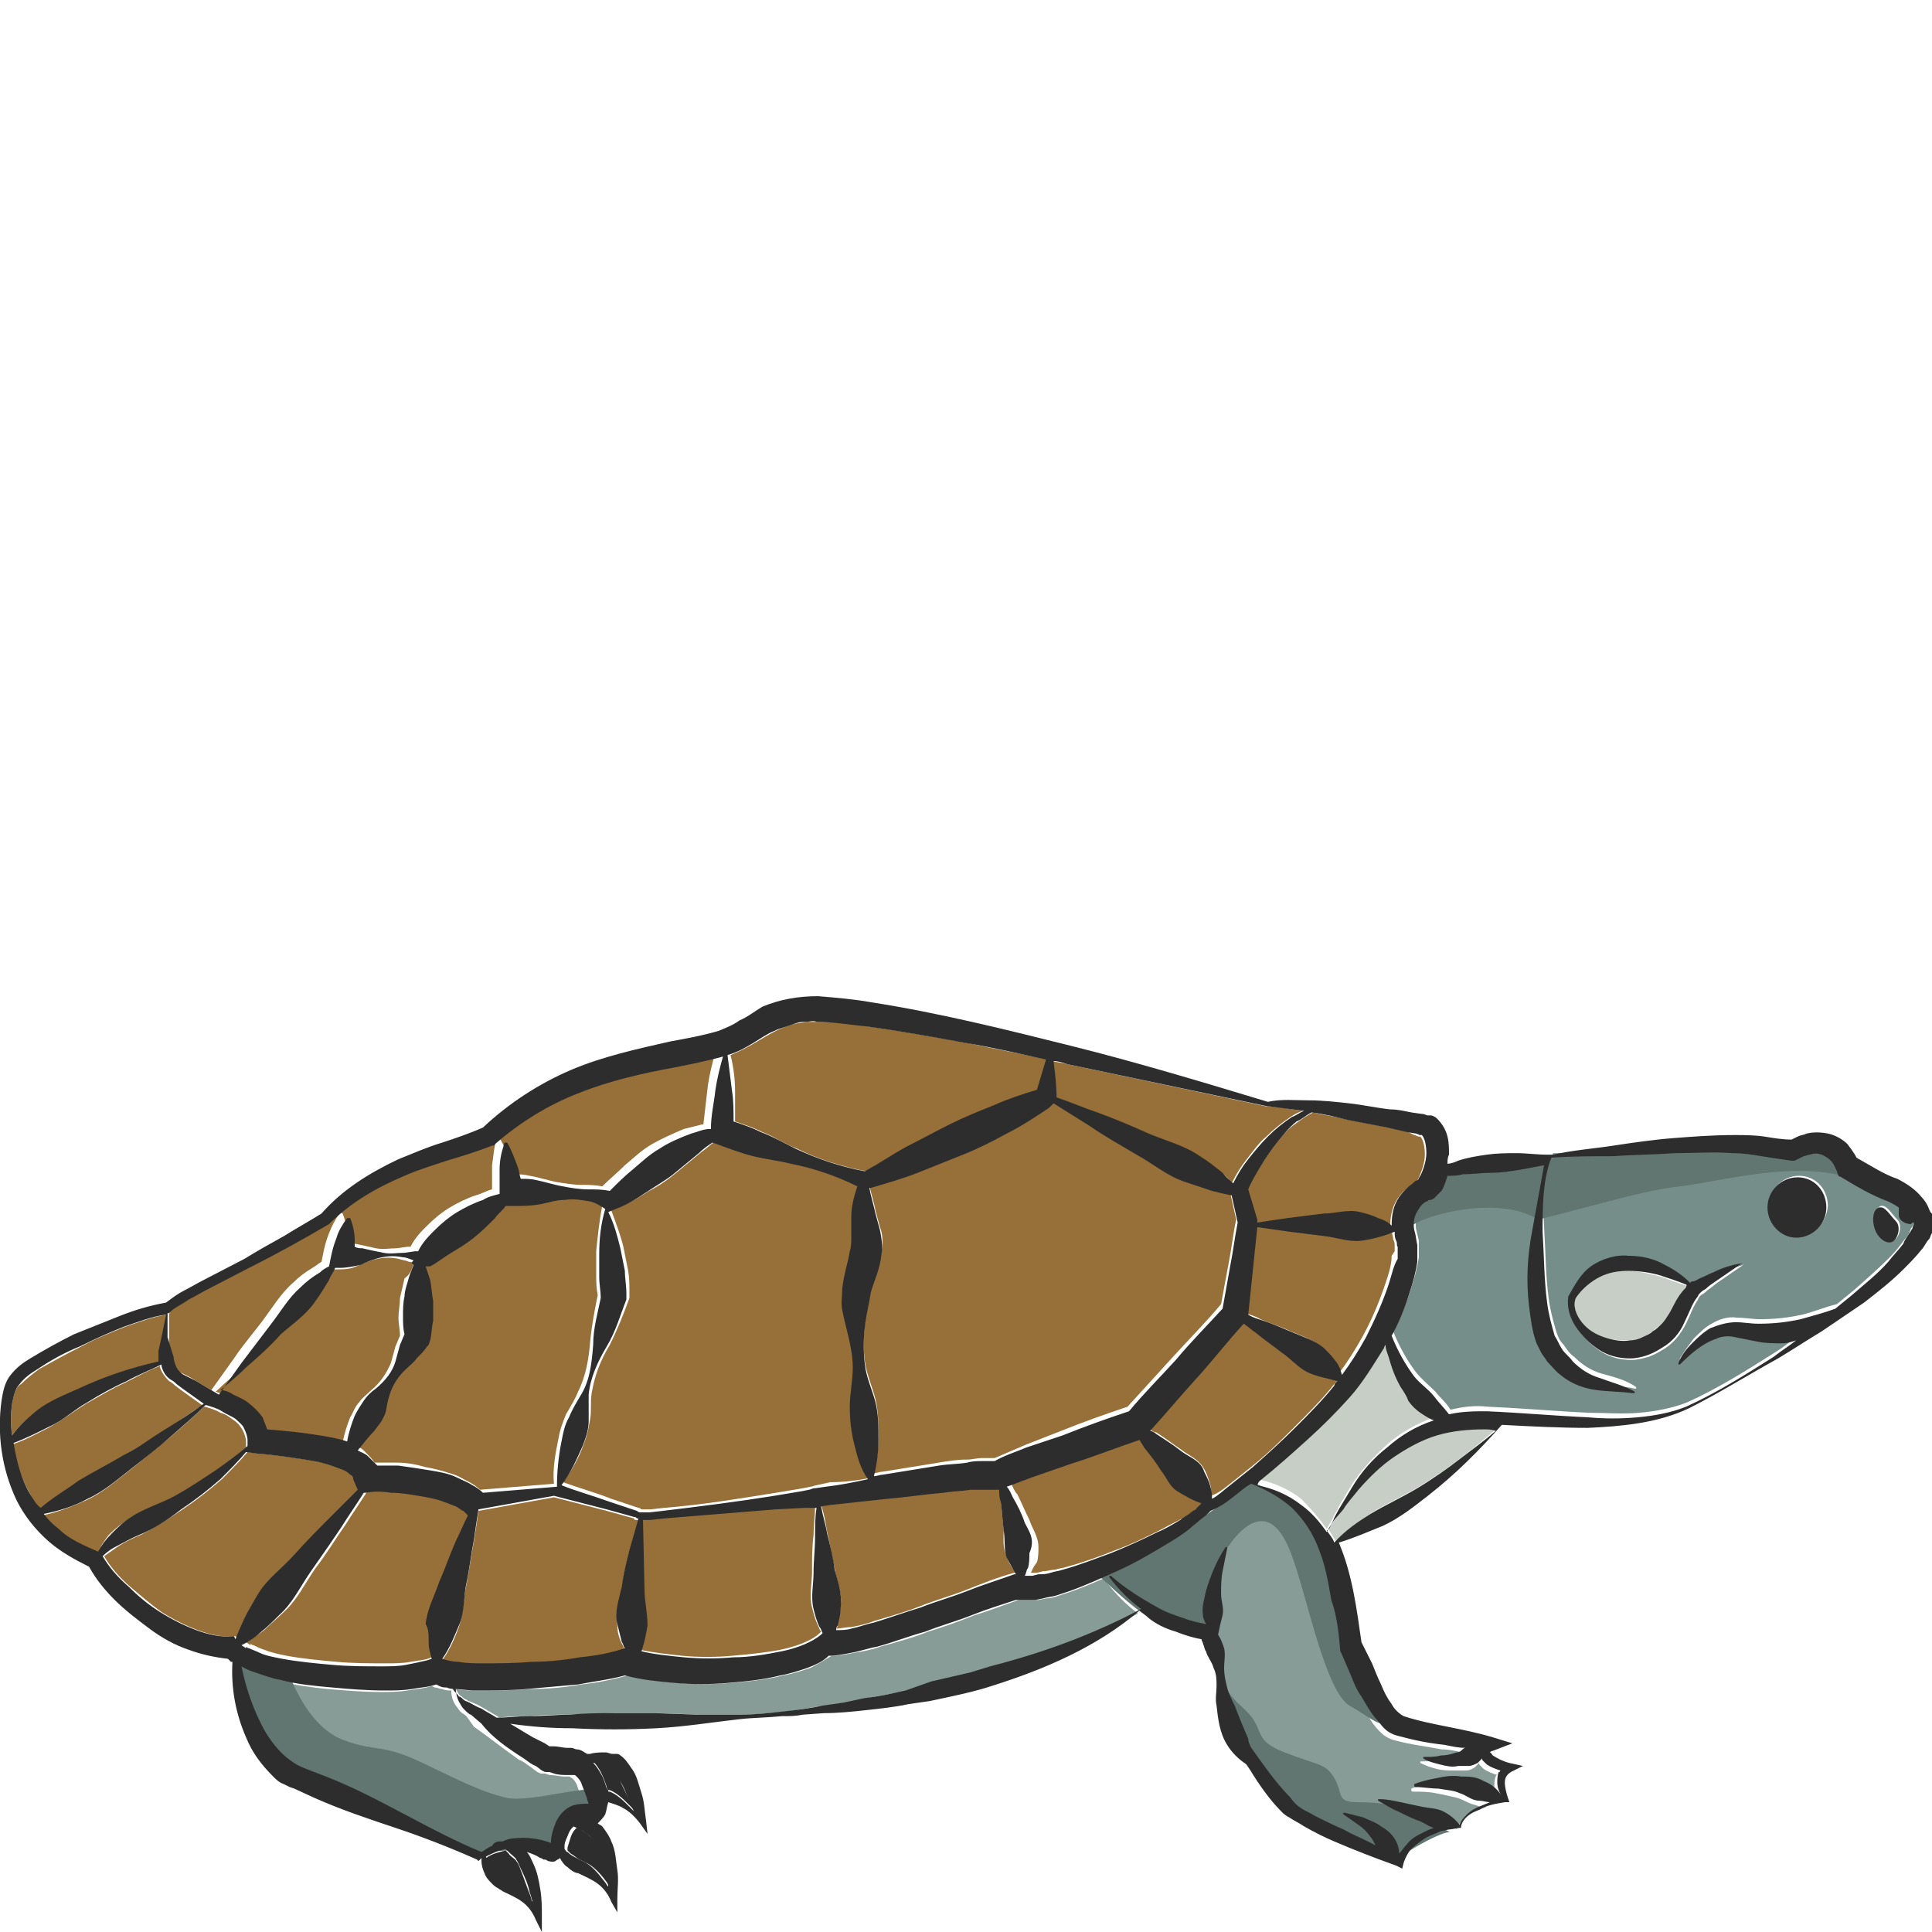 <?xml version="1.0" encoding="utf-8"?>
<!-- Generator: Adobe Illustrator 23.0.0, SVG Export Plug-In . SVG Version: 6.00 Build 0)  -->
<svg version="1.1" id="Layer_1" xmlns="http://www.w3.org/2000/svg" xmlns:xlink="http://www.w3.org/1999/xlink" x="0px" y="0px"
	 viewBox="0 0 128 128" style="enable-background:new 0 0 128 128;" xml:space="preserve">
<style type="text/css">
	.st0{fill:#C6CEC6;}
	.st1{fill:#2D2D2D;}
	.st2{fill:#879B97;}
	.st3{fill:#768E8A;}
	.st4{fill:#967038;}
	.st5{fill:#617571;}
</style>
<g>
	<path class="st0" d="M87.9,101.3L87.9,101.3c0.1-0.2,0.3-0.5,0.4-0.7c0.1-0.3,0.3-0.5,0.4-0.8c0.3-0.5,0.6-1,0.9-1.5
		c0.6-0.9,1.4-1.8,2.3-2.6c0.9-0.8,2-1.4,3.1-1.8c-0.3-0.1-0.6-0.3-0.9-0.5c-0.3-0.2-0.5-0.5-0.8-0.8c-0.2-0.3-0.4-0.6-0.5-0.9
		c-0.3-0.6-0.6-1.3-0.8-2c-0.1-0.3-0.1-0.5-0.2-0.8c0,0.1-0.1,0.2-0.1,0.2c-0.6,1.2-1.4,2.3-2.3,3.3c-0.9,1-1.8,1.9-2.8,2.8
		c-1,0.9-2,1.7-3,2.6c-0.1,0.1-0.2,0.2-0.3,0.2c1,0.2,2,0.6,2.9,1.3C86.9,100,87.4,100.6,87.9,101.3z"/>
	<path class="st1" d="M38.2,121.1c-0.1,0.1-0.2,0.2-0.3,0.4c-0.1,0.2-0.2,0.6-0.3,0.9c0,0,0,0.1,0,0.2c0.1,0.1,0.1,0.1,0.2,0.2
		c0.2,0.1,0.4,0.3,0.6,0.4l0.6,0.3c0.5,0.3,0.9,0.8,1.2,1.2c0.1,0.2,0.2,0.3,0.3,0.4c-0.1-0.3-0.2-0.5-0.2-0.8
		c-0.1-0.6-0.3-1.2-0.5-1.7c-0.1-0.3-0.2-0.5-0.3-0.6c0-0.1-0.4-0.3-0.6-0.5C38.6,121.3,38.4,121.1,38.2,121.1z"/>
	<path class="st2" d="M30.9,113.7c-0.1-0.1-0.3-0.2-0.4-0.3c-0.1-0.1-0.2-0.3-0.3-0.4c-0.2-0.3-0.3-0.6-0.3-1c-0.2,0-0.4,0-0.6-0.1
		c-0.2,0-0.3-0.1-0.5-0.1l-0.2-0.1c-0.6,0.2-1.1,0.2-1.6,0.3c-0.6,0.1-1.2,0.1-1.8,0.1c-1.2,0-2.3-0.1-3.5-0.2
		c-1.1-0.1-2.3-0.3-3.4-0.5c-0.6-0.1-1.1-0.3-1.7-0.5c-0.3-0.1-0.6-0.2-0.9-0.4c0,0,0,0,0,0c0.3,1.5,0.7,2.9,1.5,4.2
		c0.4,0.8,1,1.5,1.7,2c0.3,0.3,0.6,0.4,1.1,0.6l1.3,0.5c1.8,0.7,3.5,1.6,5.2,2.5c1.7,0.9,3.4,1.7,5.1,2.5c0.2-0.2,0.5-0.3,0.7-0.4
		c0.1-0.1,0.3-0.2,0.5-0.3c0.1,0,0.1,0,0.2,0c0.2-0.1,0.5-0.1,0.7-0.2c0.8-0.1,1.7,0,2.5,0.3c0-0.4,0.1-0.9,0.3-1.3
		c0.2-0.5,0.6-1,1.2-1.2c0.3-0.1,0.7-0.1,1-0.1c0-0.2-0.1-0.4-0.2-0.6c-0.1-0.2-0.2-0.5-0.3-0.8c-0.1-0.2-0.2-0.3-0.3-0.4
		c-0.1,0-0.1-0.1-0.2-0.1c0,0-0.1,0-0.1,0l-0.2,0c-0.3,0-0.6-0.1-1-0.1l-0.3-0.1l-0.2,0c-0.1,0-0.1,0-0.3-0.1l-0.4-0.3
		c-0.3-0.2-0.5-0.4-0.8-0.5c-1-0.7-2-1.5-3-2.2L30.9,113.7z"/>
	<path class="st2" d="M87.6,102.7c-0.4-1-1-2-1.8-2.8c-0.7-0.7-1.7-1.2-2.7-1.6c-0.4,0.3-0.7,0.6-1.1,0.8c-0.5,0.4-1,0.7-1.6,1
		c-0.1,0.1-0.2,0.2-0.3,0.3l-0.4,0.3c-0.2,0.2-0.5,0.4-0.7,0.6c-0.5,0.3-1,0.7-1.5,1c-1,0.6-2.1,1.2-3.1,1.7c-1.1,0.5-2.2,1-3.3,1.4
		c-0.3,0.1-0.6,0.2-0.9,0.3c-0.3,0.1-0.6,0.2-0.9,0.2l-0.5,0.1l-0.5,0c-0.2,0-0.5,0-0.8,0c-0.9,0.3-1.9,0.7-2.9,1
		c-1,0.4-2.1,0.8-3.1,1.1c-1,0.4-2.1,0.7-3.2,1c-0.5,0.2-1.1,0.3-1.7,0.4c-0.5,0.1-1,0.2-1.5,0.2c-0.5,0.3-1,0.6-1.4,0.8
		c-0.6,0.2-1.2,0.4-1.8,0.5c-1.2,0.3-2.3,0.4-3.5,0.5c-1.2,0.1-2.3,0.1-3.5,0c-1.1-0.1-2.1-0.2-3.3-0.5c-1.1,0.3-2.1,0.5-3.1,0.6
		c-1.1,0.2-2.2,0.3-3.4,0.3c-1.1,0.1-2.3,0.1-3.4,0.1c-0.5,0-1,0-1.5-0.1c0.1,0.2,0.2,0.4,0.4,0.5c0.1,0.1,0.2,0.2,0.3,0.2
		c0.1,0.1,0.2,0.1,0.4,0.2c0.3,0.1,0.6,0.3,0.8,0.4c0.3,0.2,0.7,0.4,1,0.6c0.7-0.1,1.4-0.1,2.1-0.1c0.9-0.1,1.8-0.1,2.8-0.1
		c0.9,0,1.8-0.1,2.8-0.1c0.9,0,1.8,0,2.8,0l2.8,0.1c0.9,0,1.8,0,2.8,0c0.9,0,1.8-0.1,2.8-0.2c0.9-0.1,1.8-0.3,2.7-0.4l1.4-0.2
		l1.4-0.3c0.9-0.2,1.8-0.3,2.7-0.5l1.3-0.3c0.4-0.1,0.9-0.2,1.3-0.3c0.4-0.1,0.9-0.2,1.3-0.3l1.3-0.4c3.4-0.9,6.8-2.1,10-3.8
		c-0.8-0.6-1.5-1.3-2.1-2.1c0,0,0-0.1,0-0.1c0,0,0.1,0,0.1,0l0,0c1,0.8,2,1.6,3.1,2.1c0.6,0.3,1.1,0.5,1.7,0.7
		c0.5,0.2,1,0.3,1.5,0.4c-0.1-0.2-0.1-0.4-0.2-0.6c-0.1-0.6,0.1-1.1,0.2-1.6c0.2-1.1,0.7-2,1.3-2.9c0,0,0.1,0,0.1,0c0,0,0,0,0,0.1
		c-0.1,0.5-0.2,1-0.3,1.5c-0.1,0.5-0.1,1-0.1,1.5c0,0.5,0.1,1,0.1,1.4c-0.1,0.4-0.1,0.8-0.3,1.3c0.2,0.3,0.3,0.6,0.4,0.9
		c0.1,0.5,0,0.9,0,1.3c0,0.4,0,0.8,0.2,1.3c0.1,0.4,0.3,0.8,0.5,1.2c0.3,0.8,0.6,1.5,0.9,2.2c0.1,0.2,0.2,0.4,0.2,0.6
		c0.8,1.2,1.6,2.3,2.6,3.3c0.2,0.3,0.5,0.5,0.7,0.7c0.3,0.2,0.6,0.3,0.9,0.5c0.6,0.3,1.3,0.6,1.9,0.9c0.7,0.3,1.5,0.7,2.2,1.1
		c0,0,0-0.1-0.1-0.1c-0.1-0.2-0.2-0.3-0.3-0.5c-0.2-0.3-0.5-0.5-0.8-0.8c-0.3-0.3-0.7-0.5-1-0.7c0,0,0-0.1,0-0.1c0,0,0,0,0.1,0
		c0.4,0,0.8,0.2,1.2,0.3c0.4,0.1,0.8,0.3,1.2,0.6c0.4,0.3,0.8,0.6,1,1c0.1,0.3,0.2,0.5,0.2,0.8c0.1-0.2,0.3-0.4,0.5-0.6
		c0.3-0.3,0.7-0.6,1.1-0.8c0.2-0.1,0.5-0.2,0.7-0.3c-0.4-0.1-0.7-0.4-1.1-0.5c-0.4-0.2-0.9-0.4-1.3-0.6c-0.4-0.2-0.8-0.4-1.3-0.7
		c0,0,0-0.1,0-0.1c0,0,0,0,0.1,0c0.5,0.1,0.9,0.1,1.4,0.2c0.5,0.1,0.9,0.2,1.4,0.3c0.5,0.1,0.9,0.1,1.4,0.3c0.4,0.2,0.8,0.4,1.1,0.9
		c0.1-0.3,0.3-0.5,0.5-0.7c0.2-0.2,0.5-0.4,0.8-0.5c0.2-0.1,0.4-0.2,0.7-0.3c-0.3,0-0.5,0-0.7-0.1c-0.5-0.1-0.9-0.4-1.3-0.5
		c-0.4-0.1-0.9-0.2-1.4-0.3c-0.5-0.1-1-0.1-1.5-0.1c0,0-0.1,0-0.1-0.1c0,0,0,0,0-0.1c0.5-0.2,1-0.3,1.5-0.4c0.5-0.1,1-0.1,1.6-0.1
		c0.6,0.1,1.1,0.1,1.5,0.3c0.4,0.2,0.8,0.5,1.2,1c0,0,0,0,0,0c-0.1-0.3-0.2-0.6-0.3-0.9c0-0.2,0-0.5,0.1-0.7c0,0,0-0.1,0.1-0.1
		c-0.3-0.1-0.6-0.2-0.9-0.4c-0.1-0.1-0.2-0.2-0.3-0.3c0,0,0,0,0-0.1c-0.1,0.1-0.2,0.2-0.3,0.3c-0.2,0.1-0.3,0.2-0.6,0.2
		c-0.2,0-0.5,0-0.7,0c-0.4,0-0.8,0-1.2-0.1c-0.4-0.1-0.7-0.2-1.1-0.4c0,0,0-0.1,0-0.1c0,0,0,0,0.1,0c0.4,0,0.7-0.1,1.1-0.1
		c0.3-0.1,0.7-0.1,1-0.2c0.1-0.1,0.3-0.1,0.4-0.2c0.1-0.1,0.2-0.1,0.2-0.1c-0.5-0.1-0.9-0.2-1.4-0.2c-1-0.2-2-0.3-3.1-0.6
		c-0.4-0.1-0.7-0.3-0.9-0.5c-0.2-0.2-0.4-0.4-0.6-0.7c-0.3-0.5-0.6-0.9-0.9-1.4c-0.3-0.5-0.5-1-0.7-1.4l-0.6-1.4l0-0.1l0-0.1
		c-0.2-1.2-0.2-2.3-0.4-3.5C88.3,104.9,88,103.8,87.6,102.7z"/>
	<path class="st3" d="M125.9,80.2c0-0.1,0-0.3,0-0.5c-0.2-0.1-0.4-0.3-0.7-0.4c-1.1-0.4-2.1-1-3.1-1.6l-0.2-0.1l-0.1-0.3
		c-0.1-0.2-0.2-0.5-0.4-0.7c-0.2-0.2-0.4-0.3-0.6-0.4c-0.2-0.1-0.5-0.1-0.8,0c-0.1,0-0.3,0.1-0.4,0.1l-0.4,0.2l-0.2,0.1l-0.2,0
		c-0.7-0.1-1.4-0.2-2-0.3c-0.6-0.1-1.3-0.2-1.9-0.2c-1.3-0.1-2.6,0-3.9,0c-1.3,0-2.7,0.1-4,0.2c-1.3,0.1-2.8,0.1-4.1,0.1l-0.1,0.2
		c-0.5,1.5-0.6,3.1-0.5,4.7c0.1,1.6,0.1,3.2,0.3,4.7c0.1,0.8,0.3,1.5,0.5,2.2c0.1,0.3,0.2,0.6,0.5,0.9c0.2,0.3,0.4,0.6,0.7,0.8
		c0.5,0.5,1.1,0.9,1.8,1.1c0.7,0.2,1.6,0.4,2.3,0.9c0,0,0,0.1,0,0.1c0,0,0,0-0.1,0c-0.8-0.2-1.5-0.1-2.4-0.2c-0.8-0.1-1.7-0.4-2.4-1
		c-0.3-0.3-0.7-0.6-0.9-0.9c-0.1-0.2-0.3-0.4-0.4-0.6c-0.1-0.2-0.2-0.4-0.3-0.6c-0.3-0.8-0.5-1.7-0.5-2.5c-0.1-1.7,0-3.3,0.2-4.9
		l0.8-4.4c-0.5,0.1-1.1,0.2-1.6,0.3c-0.6,0.1-1.3,0.2-1.9,0.2c-0.6,0.1-1.3,0.1-1.9,0.1c-0.3,0-0.6,0-1,0.1c-0.1,0.3-0.2,0.6-0.4,1
		c-0.1,0.2-0.3,0.4-0.5,0.5l-0.2,0.1l-0.1,0c-0.1,0-0.1,0.1-0.2,0.1c-0.2,0.1-0.4,0.3-0.5,0.5c-0.3,0.4-0.3,0.9-0.3,1.4
		c0,0.3,0.1,0.5,0.2,1c0,0.2,0,0.4,0,0.6l0,0.5c-0.1,0.7-0.3,1.4-0.5,2c-0.3,1-0.7,2-1.2,2.9c0.4,1,0.9,1.9,1.5,2.7
		c0.4,0.5,0.9,0.9,1.3,1.3c0.3,0.4,0.7,0.7,1,1.2c0.8-0.2,1.6-0.3,2.5-0.2c2.3,0.1,4.5,0.3,6.7,0.4c1.1,0,2.2,0.1,3.3,0
		c1.1-0.1,2.2-0.3,3.2-0.7c2-0.9,3.9-2.1,5.8-3.3c0.5-0.3,1-0.7,1.5-1.1c-0.3,0.1-0.6,0.1-0.9,0.2c-0.6,0.1-1.1,0-1.6-0.1
		c-0.5-0.1-1-0.2-1.5-0.3c-0.4-0.1-0.8,0-1.3,0.1c-0.9,0.4-1.7,1-2.4,1.7c0,0-0.1,0-0.1,0c0,0,0-0.1,0-0.1c0.3-0.5,0.6-0.9,0.9-1.3
		c0.4-0.4,0.8-0.8,1.2-1c0.5-0.3,1.1-0.5,1.7-0.4c0.5,0,1,0.1,1.5,0.1c1,0,1.9-0.1,2.8-0.3c0.8-0.2,1.5-0.5,2.3-0.7l1.1-0.9
		c0.8-0.7,1.7-1.5,2.4-2.2c0.4-0.4,0.7-0.8,1-1.2c0.2-0.2,0.3-0.4,0.4-0.7c0.1-0.1,0.1-0.2,0.2-0.3c0.1-0.1,0.1-0.2,0.1-0.3
		c0,0,0-0.2-0.1-0.3C126.4,80.8,125.9,80.5,125.9,80.2z M115.5,83.8l-1.6,1.1c-0.3,0.2-0.5,0.4-0.8,0.6c-0.1,0.1-0.2,0.2-0.4,0.3
		c-0.1,0.1-0.2,0.2-0.2,0.3c-0.3,0.4-0.5,1-0.8,1.6c-0.3,0.6-0.8,1.3-1.5,1.7c-0.3,0.2-0.7,0.4-1,0.5c-0.4,0.1-0.7,0.2-1.1,0.2
		c-0.8,0-1.5-0.2-2.1-0.6c-0.6-0.4-1.1-0.9-1.5-1.5c-0.4-0.6-0.6-1.3-0.5-2l0,0l0,0c0.3-0.7,0.8-1.5,1.5-2c0.7-0.6,1.6-0.8,2.5-0.7
		c0.9,0,1.7,0.3,2.4,0.6c0.6,0.3,1.2,0.7,1.7,1.2c0,0,0.1,0,0.1-0.1c0.1-0.1,0.3-0.2,0.5-0.2c0.3-0.2,0.6-0.3,0.9-0.4
		c0.6-0.2,1.3-0.4,1.9-0.6C115.4,83.7,115.5,83.7,115.5,83.8C115.5,83.7,115.5,83.8,115.5,83.8z M119.1,81.9c-1.1,0-1.9-0.9-1.9-2
		c0-1.1,0.9-2,2-2c1.1,0,1.9,0.9,1.9,2C121,81.1,120.1,81.9,119.1,81.9z M125.4,82.2c-0.4,0.1-0.9-0.2-1.1-0.9s-0.1-1.2,0.3-1.4
		c0.4-0.1,0.7,0.5,1.1,0.9C126.1,81.2,125.8,82.1,125.4,82.2z"/>
	<path class="st0" d="M107.9,84.2c-0.7,0-1.3,0.1-1.9,0.4c-0.6,0.3-1.2,0.8-1.6,1.4c-0.2,0.5,0,1.2,0.4,1.6c0.4,0.5,0.9,0.8,1.5,1
		c0.6,0.2,1.1,0.2,1.7,0.2c0.3,0,0.5-0.1,0.8-0.2c0.3-0.1,0.5-0.3,0.7-0.4c0.2-0.2,0.4-0.3,0.6-0.5c0.2-0.2,0.3-0.4,0.5-0.7
		c0.3-0.5,0.6-1.1,1.1-1.7c0,0,0.1-0.1,0.1-0.1c-0.6-0.2-1.2-0.4-1.7-0.6C109.3,84.4,108.6,84.2,107.9,84.2z"/>
	<path class="st1" d="M34.2,123.3c0-0.1-0.4-0.3-0.5-0.5c-0.1-0.1-0.1-0.1-0.2-0.2c-0.4,0.1-0.9,0.2-1.3,0.5c0,0.1,0,0.2,0.1,0.3
		c0.1,0.2,0.3,0.4,0.5,0.5c0.2,0.1,0.4,0.3,0.6,0.4l0.3,0.1c0.1,0,0.2,0.1,0.3,0.2c0.5,0.3,0.8,0.8,1.1,1.2c0.1,0.1,0.2,0.2,0.2,0.3
		c-0.1-0.2-0.1-0.4-0.2-0.6c-0.2-0.5-0.4-1.1-0.6-1.6C34.4,123.6,34.3,123.4,34.2,123.3z"/>
	<path class="st0" d="M95.2,95c-1,0.3-2,0.8-2.8,1.4c-0.9,0.6-1.7,1.4-2.4,2.2c-0.4,0.4-0.7,0.9-1,1.3l-0.5,0.7l-0.2,0.3
		c-0.1,0.1-0.1,0.2-0.3,0.4c0.2,0.3,0.3,0.5,0.5,0.8c0.7-0.8,1.6-1.3,2.4-1.9c1-0.6,2.1-1.1,3.1-1.7c1-0.6,2-1.3,2.9-2
		c0.8-0.6,1.5-1.2,2.3-1.9c-0.3,0-0.5,0-0.8-0.1C97.3,94.6,96.2,94.7,95.2,95z"/>
	<g>
		<path class="st4" d="M24.8,96.9c0.5,0,0.9,0,1.4,0c0.7,0,1.3,0.1,2,0.3c0.6,0.1,1.3,0.3,1.9,0.5c0.3,0.1,0.6,0.3,1,0.5
			c0.2,0.1,0.5,0.3,0.7,0.5l4.9-0.4c-0.1-1,0.1-2,0.3-3c0.1-0.6,0.3-1.1,0.5-1.6c0.3-0.5,0.6-1,0.8-1.5c0.5-1,0.7-2.1,0.8-3.3
			c0.1-1.1,0.3-2.1,0.5-3.1c-0.1-0.5-0.1-0.9-0.1-1.4c0-0.5,0-1,0-1.5c0.1-1,0.2-2,0.4-3c-0.3-0.2-0.7-0.4-1-0.5
			c-0.5-0.1-1.1-0.2-1.7-0.1c-0.6,0.1-1.1,0.2-1.7,0.3c-0.6,0.1-1.1,0.1-1.7,0.1l-0.5,0c-0.2,0.3-0.5,0.5-0.7,0.8
			c-0.4,0.5-0.9,0.9-1.4,1.3c-0.5,0.4-1,0.7-1.5,1c-0.5,0.3-1,0.7-1.4,0.9l-0.3,0c0.1,0.3,0.2,0.6,0.3,0.9c0.1,0.5,0.2,0.9,0.2,1.4
			c0,0.5,0.1,0.9,0,1.3c0,0.4-0.1,0.9-0.2,1.3l-0.1,0.3l-0.1,0.1c-0.2,0.3-0.5,0.6-0.7,0.8c-0.3,0.3-0.6,0.5-0.8,0.8
			c-0.5,0.5-0.9,1.2-1.1,2c-0.1,0.4-0.2,0.8-0.3,1.1c-0.2,0.3-0.4,0.6-0.6,0.9c-0.3,0.4-0.7,0.8-1.2,1.1c0.2,0.1,0.5,0.2,0.7,0.4
			C24.5,96.5,24.7,96.7,24.8,96.9z"/>
		<path class="st4" d="M48.7,74.3c0.6,0.2,1.2,0.4,1.8,0.7c0.8,0.3,1.5,0.8,2.3,1.1c1.4,0.7,3,1.2,4.6,1.5c0.9-0.6,1.8-1.1,2.7-1.6
			c1-0.5,1.9-1,2.9-1.5c1-0.5,2-0.9,3-1.3c0.9-0.4,1.9-0.7,2.8-1c0.2-0.7,0.4-1.3,0.6-2c-1.8-0.4-3.5-0.7-5.3-1.1
			c-2.2-0.4-4.4-0.8-6.6-1.1c-1.1-0.2-2.2-0.3-3.3-0.3c-0.3,0-0.5,0-0.7,0c-0.2,0-0.5,0.1-0.7,0.1c-0.5,0.1-1,0.3-1.4,0.5
			c-0.4,0.2-0.9,0.5-1.4,0.8c-0.5,0.3-1.1,0.6-1.6,0.8c0.2,0.8,0.3,1.6,0.3,2.4C48.7,73,48.7,73.6,48.7,74.3z"/>
		<path class="st4" d="M29.4,104.6c0.3-0.9,0.7-1.8,1.1-2.7c0.3-0.6,0.5-1.2,0.8-1.7l-0.3-0.3c-0.1-0.1-0.3-0.2-0.5-0.3
			c-0.2-0.1-0.5-0.2-0.8-0.3c-0.6-0.2-1.1-0.3-1.7-0.4c-0.6-0.1-1.2-0.1-1.8-0.2c-0.6,0-1.2,0-1.7,0l-0.1,0c-0.5,0.8-1,1.5-1.5,2.3
			c-0.7,1-1.3,2-2,2.9c-0.7,1-1.2,2.1-2.1,2.9c-0.4,0.4-0.9,0.8-1.3,1.2c-0.4,0.3-0.8,0.6-1.2,0.8l0.3,0.2c0-0.1,0-0.1,0-0.1
			c0,0,0,0,0,0c0,0,0.1,0.1,0.2,0.1c0.2,0.1,0.4,0.2,0.7,0.3c0.5,0.2,1,0.3,1.5,0.4c1.1,0.2,2.2,0.3,3.3,0.4
			c1.1,0.1,2.2,0.1,3.3,0.1c0.5,0,1.1,0,1.6-0.1c0.5-0.1,1-0.1,1.4-0.3l0.3-0.1c-0.1-0.3-0.1-0.7-0.2-1c0-0.5,0-1,0-1.5
			C28.5,106.4,29,105.5,29.4,104.6z"/>
		<path class="st4" d="M27.4,83.7c-0.1-0.1-0.2-0.1-0.3-0.1c-0.2-0.1-0.4-0.1-0.7-0.2c-0.5-0.1-0.9-0.1-1.4,0
			c-0.5,0.1-0.9,0.3-1.4,0.5c-0.4,0.2-0.9,0.2-1.4,0.2l-0.3,0c-0.1,0.3-0.2,0.5-0.4,0.8c-0.3,0.5-0.5,0.9-0.9,1.4
			c-0.6,0.9-1.5,1.5-2.3,2.2c-0.8,0.7-1.5,1.5-2.3,2.2c-0.6,0.5-1.2,1-1.7,1.5c0.2,0.1,0.4,0.1,0.7,0.2c0.4,0.2,0.8,0.3,1.1,0.6
			c0.4,0.3,0.7,0.6,1,1c0.2,0.2,0.3,0.5,0.3,0.8c1.1,0.1,2.3,0.1,3.5,0.4c0.6,0.1,1.2,0.2,1.8,0.4c0.1-0.6,0.3-1.2,0.5-1.7
			c0.2-0.3,0.3-0.7,0.6-1c0.2-0.3,0.5-0.5,0.8-0.8c0.6-0.5,1-1.1,1.3-1.8c0.1-0.4,0.2-0.7,0.3-1.1c0.1-0.2,0.2-0.5,0.3-0.7
			c0-0.4-0.1-0.8-0.1-1.2c0-0.4,0.1-0.9,0.1-1.3c0.1-0.4,0.2-0.9,0.3-1.3C27.2,84.4,27.3,84.1,27.4,83.7l0.1,0.1
			C27.4,83.8,27.4,83.8,27.4,83.7C27.4,83.8,27.4,83.8,27.4,83.7z"/>
		<path class="st4" d="M63.8,76.3c-1,0.4-2,0.8-3,1.2c-1,0.4-2.1,0.7-3.1,1l-0.1,0c0.1,0.6,0.3,1.1,0.4,1.7c0.1,0.4,0.2,0.7,0.3,1.1
			c0.2,0.5,0.2,1.1,0.1,1.6c-0.1,1-0.5,1.7-0.7,2.5c-0.2,0.7-0.3,1.5-0.4,2.3c-0.1,0.9-0.1,1.7,0,2.5c0.1,0.8,0.5,1.7,0.7,2.5
			c0.2,0.8,0.2,1.7,0.2,2.5c0,0.8-0.1,1.6-0.3,2.4c0.2,0,0.4-0.1,0.6-0.1c1.2-0.2,2.5-0.4,3.7-0.6c0.6-0.1,1.2-0.2,1.9-0.2
			c0.3,0,0.6-0.1,1-0.1l0.5,0c0.1,0,0.2,0,0.3,0c0.7-0.3,1.4-0.6,2.1-0.9l2.3-0.9c1.5-0.6,2.9-1.1,4.4-1.6c1-1.1,2.1-2.3,3.1-3.4
			c1-1.1,2.1-2.2,3.1-3.4l0.5-2.7c0.2-1,0.3-2,0.5-2.9l-0.4-1.8c-0.4-0.1-0.9-0.1-1.3-0.3c-0.6-0.2-1.2-0.4-1.8-0.6
			c-1.2-0.4-2.1-1.2-3.2-1.8c-1.1-0.6-2.1-1.3-3.1-1.9l-2.4-1.5l-0.2,0.2c-0.9,0.6-1.9,1.1-2.8,1.7C65.8,75.4,64.8,75.9,63.8,76.3z"
			/>
		<path class="st4" d="M92.4,82.9c0-0.1,0-0.3,0-0.4c0-0.1,0-0.2-0.1-0.4c0-0.2-0.1-0.4-0.1-0.6c0,0,0,0,0,0
			c-0.8,0.3-1.5,0.5-2.2,0.6c-0.8,0.1-1.6-0.2-2.4-0.3c-0.8-0.1-1.6-0.2-2.4-0.3c-0.7-0.1-1.4-0.2-2.1-0.3c-0.1,1-0.2,1.9-0.3,2.9
			l-0.3,2.9c0.3,0.1,0.7,0.2,1,0.4c0.7,0.3,1.4,0.5,2,0.8c0.7,0.3,1.4,0.5,2,1c0.3,0.3,0.5,0.5,0.8,0.9c0.1,0.2,0.2,0.4,0.3,0.5
			c0,0.1,0.1,0.3,0.1,0.4c0.6-0.8,1.1-1.6,1.6-2.5c0.6-1.1,1.1-2.3,1.5-3.5c0.2-0.6,0.4-1.2,0.4-1.8L92.4,82.9z"/>
		<path class="st4" d="M72.6,73.7c1.1,0.5,2.3,0.9,3.4,1.4c1.1,0.5,2.3,0.8,3.4,1.5c0.5,0.3,1,0.7,1.5,1.1c0.3,0.2,0.5,0.4,0.7,0.7
			c0.3-0.6,0.6-1.1,1-1.6c0.4-0.5,0.8-1.1,1.3-1.5c0.5-0.5,1-0.9,1.6-1.3c0.3-0.2,0.5-0.3,0.8-0.4c-0.8-0.1-1.6-0.3-2.3-0.3l-0.1,0
			l0,0l0,0l-13.2-2.8c-0.3-0.1-0.6-0.1-1-0.2c0.1,0.8,0.1,1.6,0.2,2.4C70.9,73,71.7,73.4,72.6,73.7z"/>
		<path class="st4" d="M84.5,75.8c-0.4,0.5-0.7,1-1.1,1.6c-0.3,0.5-0.6,1-0.8,1.5l0.6,2l0,0.1l0,0.1c0.7-0.1,1.4-0.2,2-0.3
			c0.8-0.1,1.6-0.2,2.4-0.3c0.8-0.1,1.6-0.3,2.4-0.1c0.4,0.1,0.8,0.2,1.2,0.4c0.3,0.1,0.6,0.3,0.9,0.5c0-0.6,0.1-1.3,0.5-1.9
			c0.2-0.3,0.5-0.6,0.9-0.9c0.1-0.1,0.2-0.1,0.3-0.2l0.1-0.1c0,0,0,0,0,0c0,0,0.1-0.1,0.1-0.2c0.2-0.4,0.4-1,0.4-1.5
			c0-0.5-0.1-1-0.3-1.2l-0.1,0c-0.1,0-0.2-0.1-0.3-0.1L93.3,75L92,74.7l-2.6-0.5c-0.8-0.2-1.6-0.3-2.4-0.5c-0.4,0.2-0.7,0.4-1.1,0.7
			C85.3,74.8,84.9,75.3,84.5,75.8z"/>
		<path class="st4" d="M57.7,97.9c-0.4-0.8-0.7-1.5-0.9-2.3c-0.2-0.8-0.4-1.7-0.3-2.5c0-0.9,0.2-1.7,0.2-2.6c0-0.9-0.2-1.7-0.4-2.5
			c-0.1-0.4-0.2-0.8-0.3-1.3c-0.1-0.5,0-0.9,0-1.4c0.1-0.9,0.3-1.8,0.5-2.5c0.1-0.3,0.1-0.6,0.1-0.9c-0.1-0.4-0.1-1,0-1.4
			c0.1-0.7,0.2-1.3,0.4-2c-1.4-0.7-2.9-1.2-4.4-1.5c-0.8-0.2-1.7-0.3-2.5-0.5c-0.8-0.2-1.6-0.5-2.4-0.8l-0.3-0.1
			c-0.3,0.2-0.6,0.5-0.9,0.7c-0.6,0.5-1.1,0.9-1.7,1.4c-0.6,0.5-1.2,0.9-1.8,1.2c-0.6,0.4-1.3,0.8-2,1.1l-0.5,0.2l0,0
			c0.3,0.8,0.6,1.6,0.8,2.4c0.1,0.5,0.2,1,0.3,1.5c0.1,0.5,0.1,1,0.1,1.5l0,0.3l0,0.1c-0.4,1.1-0.8,2.1-1.3,3.1c-0.6,1-1,2-1.2,3.2
			c-0.1,0.6,0,1.2-0.1,1.7c-0.1,0.6-0.2,1.1-0.4,1.6c-0.3,0.9-0.8,1.8-1.4,2.6c1.1,0.4,2.2,0.7,3.2,1.1l1.8,0.6
			c0.1,0,0.2,0.1,0.2,0.1c0,0,0,0,0,0l0.1,0l0.5,0l0.9-0.1c2.5-0.2,4.9-0.6,7.4-1l1.8-0.3l0.5-0.1c0.1,0,0.3-0.1,0.4-0.1l0.9-0.2
			C55.8,98.2,56.8,98.1,57.7,97.9z"/>
		<path class="st4" d="M81.5,98.3c0.5-0.4,1-0.8,1.5-1.2c1-0.8,1.9-1.7,2.8-2.6c0.9-0.9,1.8-1.8,2.6-2.8c0.1-0.1,0.2-0.2,0.2-0.3
			c-0.7-0.1-1.4-0.3-2-0.6c-0.7-0.3-1.1-0.8-1.7-1.3c-0.6-0.4-1.2-0.9-1.7-1.3c-0.3-0.2-0.5-0.4-0.8-0.6l0,0
			c-1.1,1.2-2.1,2.5-3.2,3.7c-1,1.1-2,2.3-3,3.4c0.1,0.1,0.3,0.2,0.4,0.2c0.5,0.3,1,0.7,1.6,1.1c0.5,0.4,1.1,0.6,1.5,1.2
			c0.2,0.3,0.3,0.6,0.4,0.9c0.1,0.3,0.2,0.6,0.1,1C80.6,99,81,98.7,81.5,98.3z"/>
		<path class="st4" d="M42.4,109.3c0.9,0.2,1.9,0.3,2.8,0.4c1.1,0.1,2.2,0.1,3.3,0c1.1-0.1,2.2-0.2,3.2-0.4c1-0.2,2.1-0.6,2.6-1.1
			l0.1-0.1c-0.1-0.1-0.1-0.2-0.2-0.4c-0.2-0.4-0.3-0.8-0.4-1.2c-0.2-0.8,0-1.6,0-2.4c0-0.8,0-1.6,0.1-2.4c0-0.6,0.1-1.2,0.1-1.9
			c-0.1,0-0.2,0-0.3,0l-0.5,0l-1.9,0.1c-2.5,0.2-5,0.4-7.4,0.6l-0.9,0.1l-0.5,0l0,0l0.1,4.6c0,0.8,0.2,1.6,0.1,2.3
			C42.7,108.1,42.6,108.7,42.4,109.3z"/>
		<path class="st4" d="M55.5,107.6c0,0.1,0,0.2-0.1,0.3c0.3,0,0.6-0.1,1-0.1c0.5-0.1,1-0.2,1.5-0.4c1-0.3,2.1-0.6,3.1-1
			c1-0.4,2.1-0.7,3.1-1.1c1-0.4,2-0.8,3.1-1.1l0,0l0.1,0c-0.3-0.4-0.5-0.7-0.6-1.1c-0.3-0.6-0.2-1.2-0.2-1.8
			c-0.1-0.6-0.1-1.2-0.2-1.9c0-0.3,0-0.5-0.1-0.8l-0.3,0c-0.1,0-0.1,0-0.3,0l-0.4,0c-0.3,0-0.6,0-0.9,0c-0.6,0-1.2,0.1-1.8,0.2
			c-1.2,0.1-2.5,0.3-3.7,0.4l-3.7,0.4l-0.7,0.1c0.2,0.6,0.3,1.2,0.4,1.8c0.2,0.8,0.3,1.6,0.5,2.4c0.1,0.8,0.5,1.6,0.4,2.4
			C55.7,106.8,55.6,107.2,55.5,107.6z"/>
		<path class="st4" d="M68.3,104.2C68.3,104.2,68.3,104.2,68.3,104.2l0.4,0l0.4-0.1c0.3,0,0.5-0.1,0.8-0.1c0.3-0.1,0.5-0.1,0.8-0.2
			c1.1-0.3,2.2-0.7,3.2-1.1c1.1-0.4,2.1-0.9,3.1-1.4c0.5-0.3,1-0.5,1.5-0.8c0.2-0.1,0.5-0.3,0.7-0.5l0.3-0.2
			c0.1-0.1,0.1-0.1,0.2-0.2l0,0l0.2-0.2c-0.6-0.2-1.1-0.4-1.6-0.8c-0.5-0.3-0.8-0.9-1.1-1.4c-0.4-0.5-0.8-1-1.1-1.5
			c-0.1-0.2-0.2-0.3-0.3-0.5l0,0c-1.5,0.5-3.1,1.1-4.6,1.6l-2.3,0.8c-0.6,0.2-1.3,0.5-1.9,0.7c0.1,0.2,0.2,0.5,0.4,0.7
			c0.3,0.6,0.5,1.1,0.8,1.7c0.2,0.6,0.6,1.1,0.6,1.8c0,0.3,0,0.7-0.1,1C68.4,103.9,68.4,104,68.3,104.2z"/>
		<path class="st4" d="M41.7,102.8c0.2-0.7,0.4-1.4,0.6-2.1c0,0,0,0-0.1,0c-0.1,0-0.2,0-0.2-0.1l-1.8-0.5c-1.2-0.3-2.3-0.6-3.5-0.9
			l-5,0.9c-0.1,0.7-0.2,1.4-0.3,2c-0.2,1-0.3,1.9-0.5,2.9c-0.2,0.9-0.2,1.9-0.5,2.8c-0.3,0.8-0.6,1.5-1.1,2.2
			c0.3,0.1,0.7,0.2,1.1,0.2c0.5,0.1,1,0.1,1.6,0.1c1.1,0,2.2,0,3.2-0.1c1.1-0.1,2.2-0.2,3.2-0.3c1-0.2,2.1-0.3,3-0.6
			c-0.1-0.1-0.1-0.3-0.2-0.4c-0.2-0.4-0.3-0.8-0.3-1.2c-0.1-0.8,0.1-1.6,0.3-2.4C41.3,104.4,41.5,103.6,41.7,102.8z"/>
		<path class="st4" d="M2.6,93.4c0.8-0.6,1.8-1,2.7-1.4c1.7-0.8,3.5-1.4,5.3-1.8c0-0.2-0.1-0.5,0-0.7l0.2-0.9c0.1-0.5,0.2-1,0.3-1.5
			c-0.9,0.1-1.9,0.5-2.8,0.8c-1,0.4-2,0.8-2.9,1.3c-1,0.5-1.9,1-2.8,1.5c-0.4,0.3-0.8,0.6-1.2,1C1,91.9,0.9,92.5,0.8,93
			c-0.1,0.7-0.1,1.4,0,2.1C1.3,94.4,1.9,93.9,2.6,93.4z"/>
		<path class="st4" d="M8.6,100.6c0.9-0.6,2-0.9,2.9-1.4c0.9-0.5,1.8-1,2.7-1.7c0.7-0.5,1.4-1,2.1-1.6l0-0.4c0-0.2-0.1-0.5-0.2-0.7
			c-0.1-0.2-0.3-0.5-0.6-0.7c-0.3-0.2-0.5-0.4-0.9-0.5c-0.3-0.2-0.7-0.3-1-0.4l-0.1,0c-0.7,0.7-1.5,1.4-2.2,2
			c-0.9,0.7-1.8,1.5-2.7,2.2c-0.9,0.7-1.8,1.5-2.9,2c-0.9,0.4-1.9,0.8-2.9,1c0.3,0.4,0.6,0.7,1,1c0.8,0.7,1.7,1.1,2.6,1.5l0.1,0
			c0.1-0.4,0.4-0.8,0.7-1.2C7.7,101.2,8.1,100.9,8.6,100.6z"/>
		<path class="st4" d="M17.2,105.6c0.6-1,1.6-1.8,2.4-2.6c0.8-0.9,1.6-1.7,2.5-2.6c0.6-0.6,1.1-1.1,1.7-1.7L23.5,98
			c0-0.1-0.1-0.2-0.2-0.3c-0.2-0.1-0.4-0.3-0.7-0.4c-0.5-0.2-1.1-0.4-1.7-0.5c-1.2-0.2-2.5-0.4-3.8-0.5l-0.7-0.1
			c-0.5,0.6-1.1,1.2-1.7,1.8c-0.8,0.7-1.7,1.4-2.6,2c-0.9,0.6-1.8,1.2-2.8,1.7c-0.5,0.2-0.9,0.4-1.4,0.7c-0.3,0.2-0.7,0.5-1,0.7
			c0.4,0.7,1,1.4,1.7,2c0.7,0.6,1.4,1.2,2.1,1.7c0.8,0.5,1.6,0.9,2.4,1.2c0.8,0.3,1.7,0.5,2.5,0.4l0.1,0.1c0.2-0.5,0.3-1,0.6-1.4
			C16.5,106.6,16.8,106.1,17.2,105.6z"/>
		<path class="st4" d="M8.1,96.5c1-0.6,2-1.2,2.9-1.8c0.8-0.5,1.6-1.1,2.4-1.6l-1.4-1l-0.4-0.3c-0.1-0.1-0.2-0.2-0.4-0.3
			c-0.3-0.3-0.5-0.6-0.6-0.9c0,0,0-0.1,0-0.1c-0.8,0.3-1.5,0.7-2.3,1.1c-0.9,0.4-1.7,0.9-2.6,1.4c-0.8,0.5-1.6,1.1-2.5,1.6
			c-0.8,0.4-1.5,0.8-2.4,1.1C1,96.8,1.4,97.9,2,99c0.2,0.4,0.4,0.7,0.7,1c0.8-0.6,1.6-1.2,2.5-1.8C6.1,97.6,7.1,97.1,8.1,96.5z"/>
		<path class="st4" d="M11.7,90.8l0.8,0.4l1.5,0.9c0,0,0,0,0,0c0.5-0.7,1-1.4,1.5-2.1c0.6-0.9,1.3-1.7,1.9-2.5
			c0.6-0.8,1.2-1.8,2-2.5c0.4-0.4,0.8-0.7,1.3-1c0.2-0.1,0.4-0.3,0.6-0.4l0.1-0.5c0.1-0.5,0.2-0.9,0.4-1.4c0.2-0.5,0.4-0.9,0.7-1.3
			c0,0,0.1-0.1,0.2,0c0,0,0,0,0,0c0.2,0.5,0.3,1,0.3,1.5c0,0.1,0,0.3,0,0.4c0.2,0,0.3,0,0.5,0.1c0.5,0.1,1,0.2,1.4,0.3
			c0.5,0.1,0.9,0,1.4,0l0.7-0.1c0.1,0,0.2,0,0.2,0c0.3-0.6,0.7-1,1.1-1.4c0.5-0.5,1-0.9,1.5-1.2c0.5-0.3,1.1-0.6,1.7-0.8
			c0.4-0.1,0.7-0.3,1.1-0.4c0-0.5,0-1.1,0-1.6c0.1-0.6,0.1-1.1,0.3-1.7c0-0.1,0.1-0.1,0.1-0.1c0,0,0,0,0.1,0c0.3,0.5,0.5,1,0.7,1.6
			c0.1,0.3,0.2,0.5,0.2,0.8c0.4,0,0.7,0,1.1,0.1c0.6,0.1,1.2,0.3,1.7,0.4c0.6,0.1,1.2,0.2,1.7,0.2c0.4,0,0.9,0,1.4,0.1
			c0.5-0.5,1-0.9,1.5-1.4c0.6-0.5,1.1-1,1.8-1.4c0.7-0.4,1.4-0.7,2.1-1c0.4-0.1,0.8-0.2,1.2-0.3c0,0,0.1,0,0.1,0
			c0.1-0.9,0.2-1.7,0.3-2.6c0.1-0.7,0.3-1.5,0.5-2.2c-1.1,0.3-2.1,0.5-3.1,0.7c-2.2,0.4-4.4,0.9-6.4,1.7c-2,0.8-3.9,1.9-5.6,3.4
			l-0.1,0.1l-0.1,0c-1,0.4-2,0.7-3,1c-1,0.3-1.9,0.6-2.8,1c-1.8,0.8-3.6,1.8-5,3.2l0,0l0,0c-1.7,1.1-3.5,2-5.3,2.9l-2.7,1.4
			c-0.4,0.2-0.9,0.5-1.3,0.7c-0.4,0.2-0.9,0.5-1.2,0.8L11.3,87l-0.1,0c0,0.5,0,1.1,0,1.6l0,0.9c0,0.3,0.1,0.5,0.2,0.7
			C11.4,90.5,11.5,90.7,11.7,90.8z"/>
	</g>
	<path class="st1" d="M40.2,118.4c0,0.1,0,0.1,0.1,0.2c0,0,0.1,0,0.1,0c0.5,0.2,0.9,0.6,1.3,1c0.1,0.1,0.2,0.2,0.3,0.3
		c-0.1-0.2-0.2-0.4-0.3-0.6c-0.2-0.5-0.5-1-0.7-1.5c-0.1-0.2-0.3-0.4-0.4-0.5c0,0-0.1,0-0.1-0.1l-0.2-0.1l-0.4-0.2
		c-0.2-0.1-0.4-0.2-0.6-0.2c0.2,0.2,0.4,0.5,0.5,0.7C40,117.8,40.1,118.1,40.2,118.4z"/>
	<path class="st5" d="M93.4,81.3c1.1-0.9,6-2.1,8.5-0.5c4.1-1,6.8-1.9,9.4-2.2c2.6-0.3,7.8-1.8,11.4-0.5c-0.5-1.3,1-2.4-1.5-2.3
		s-2.2,0.2-4.3,0.1c-2.1-0.1-12,0.2-12.8,0.5c-0.9,0.2-2,0.7-3.8,0.7c-1.8,0-5.1,0.3-5.2,0.4s-2.1,2.4-1.9,2.8
		C93.2,80.7,93.4,81.3,93.4,81.3z"/>
	<path class="st5" d="M81.1,102.9c0,0,2.7-4.9,4.5,0.2c1,2.7,2.2,8.9,3.8,9.9c1.6,0.9,2.1,1.6,2.7,0.9c0.5-0.5-2.7-4.4-2.9-6.3
		s-0.9-5.9-2.2-6.9s-3.9-2.6-4.1-2.5c-0.2,0.1-5.2,4-6.8,4.4c-1.6,0.4-3.5,1.6-3.5,1.6s2.2,2.1,3,2.6c0.8,0.5,4.1,1.6,4.5,1.8
		s0.3-3.2,0.4-3.9C80.5,103.9,81.1,102.9,81.1,102.9z"/>
	<path class="st5" d="M80.7,109.9c0,0.5-0.1,1.7,1.6,3.2c1.7,1.5,0.5,2.1,2.8,3c2.3,0.9,2.7,0.7,3.3,1.7c0.6,1,0.1,1.6,1.5,1.6
		c1.4,0,3.2,0.2,3.8,0.6c0.6,0.4,2.7,1.6,2.4,1.4c-0.4-0.2-3.6,1.6-3.7,2c-3-1.1-7.1-3-8.3-4.6c-1.3-1.6-2.5-2.9-2.9-4.3
		c-0.3-1.3-0.7-4.4-0.7-4.4L80.7,109.9z"/>
	<path class="st5" d="M19.1,110.8c0.4,1,1.5,3.7,3.7,4.5c2.2,0.8,2.5,0.2,5.2,1.5c2.7,1.3,3.9,1.9,5.5,2.3c1.6,0.4,6.1-1.1,6.1-0.3
		c0,0.8,1.3,0.3-1,1.8s-1.7,2-2,2c-0.3,0-4.1-0.1-4.7,0.2c-1.6-0.4-5.4-2.1-7.3-2.8s-6.4-1.6-7.6-4s-1.3-6.2-1.3-6.2L19.1,110.8z"/>
	<path class="st1" d="M124.5,80c-0.4,0.1-0.5,0.8-0.3,1.4s0.7,1,1.1,0.9s0.7-1,0.3-1.4C125.2,80.5,124.9,79.9,124.5,80z"/>
	<path class="st1" d="M127.8,80.1c-0.1-0.3-0.3-0.6-0.5-0.8c-0.4-0.5-1-0.9-1.6-1.2c-0.9-0.3-1.8-0.9-2.7-1.4
		c-0.2-0.4-0.4-0.6-0.6-0.9c-0.3-0.3-0.8-0.6-1.3-0.7c-0.5-0.1-1-0.1-1.4,0c-0.2,0.1-0.4,0.1-0.6,0.2l-0.4,0.2
		c-0.6,0-1.2-0.1-1.8-0.2c-0.7-0.1-1.4-0.1-2-0.1c-1.4,0-2.7,0.1-4,0.2c-1.3,0.1-2.7,0.3-4,0.5c-1.3,0.2-2.7,0.3-4,0.6l0,0l-0.4,0
		c-0.7,0-1.3-0.1-2-0.1c-0.7,0-1.3,0-2,0.1c-0.7,0.1-1.3,0.2-1.9,0.4c-0.2,0.1-0.5,0.2-0.7,0.2c0-0.2,0-0.4,0.1-0.6
		c0-0.4,0-0.8-0.1-1.2c-0.1-0.4-0.3-0.8-0.7-1.2c-0.1-0.1-0.3-0.2-0.4-0.2l-0.2,0c-0.1,0-0.2-0.1-0.4-0.1l-0.7-0.1
		c-0.5-0.1-0.9-0.2-1.4-0.2c-0.9-0.1-1.8-0.3-2.7-0.4c-0.9-0.1-1.8-0.2-2.7-0.2c-0.9,0-1.8-0.1-2.7,0.1c-4.3-1.3-8.6-2.6-13-3.7
		c-4.4-1.1-8.8-2.2-13.3-2.9c-1.1-0.2-2.3-0.3-3.5-0.4c-1.3,0-2.5,0.2-3.7,0.7C50,67,49.5,67.4,49,67.6c-0.4,0.3-0.9,0.5-1.4,0.7
		c-1,0.3-2.1,0.5-3.2,0.7c-2.2,0.5-4.5,1-6.6,1.9c-2.1,0.9-4.1,2.2-5.8,3.8c-0.9,0.4-1.8,0.7-2.7,1c-1,0.3-1.9,0.7-2.9,1.1
		c-1.9,0.9-3.7,2-5.1,3.6c-0.8,0.5-1.7,1-2.5,1.5c-0.9,0.5-1.8,1-2.6,1.5l-2.7,1.4c-0.4,0.2-0.9,0.5-1.3,0.7
		c-0.4,0.2-0.8,0.5-1.2,0.8c-1.1,0.2-2.1,0.5-3.1,0.9c-1,0.4-2,0.8-3,1.2c-1,0.5-1.9,1-2.9,1.6c-0.5,0.3-0.9,0.6-1.3,1.1
		c-0.4,0.5-0.5,1.1-0.6,1.7c-0.3,2.2,0,4.5,1,6.6c0.5,1,1.2,1.9,2.1,2.7c0.8,0.7,1.7,1.2,2.7,1.7c0.5,0.9,1.1,1.6,1.7,2.2
		c0.7,0.7,1.5,1.3,2.3,1.9c0.8,0.6,1.7,1.1,2.6,1.4c0.8,0.3,1.7,0.5,2.6,0.6c0.1,0.1,0.1,0.1,0.2,0.2c0,0,0,0,0.1,0
		c-0.1,1.7,0.2,3.4,0.9,5c0.4,1,1,1.8,1.8,2.6c0.2,0.2,0.4,0.4,0.7,0.5l0.2,0.1l0.2,0.1l0.3,0.1l1.3,0.6c1.8,0.8,3.6,1.4,5.4,2
		c1.8,0.6,3.6,1.3,5.4,2.1l0.1,0.1l0.1-0.1c0,0,0.1-0.1,0.1-0.1c0,0.1,0,0.2,0,0.2c0,0.3,0.1,0.6,0.2,0.8c0.1,0.3,0.3,0.5,0.5,0.7
		c0.1,0.1,0.2,0.2,0.4,0.3c0.1,0.1,0.2,0.1,0.3,0.2c0.4,0.2,0.9,0.4,1.3,0.7c0.4,0.3,0.7,0.7,0.9,1.2l0.4,0.8l0-1
		c0-0.6,0-1.2-0.1-1.8c-0.1-0.6-0.2-1.2-0.5-1.8c-0.1-0.2-0.2-0.5-0.4-0.7c0.3,0.1,0.6,0.2,0.9,0.4c0.1,0,0.2,0.1,0.2,0.1l0.1,0
		c0,0,0.1,0,0.2,0.1c0.1,0,0.3,0.1,0.5,0c0.1-0.1,0.2-0.1,0.3-0.2c0.1,0.2,0.3,0.5,0.5,0.6c0.2,0.2,0.5,0.4,0.7,0.4
		c0.4,0.2,0.9,0.4,1.3,0.7c0.4,0.3,0.7,0.7,0.9,1.2l0.4,0.7l0-0.9c0-0.6,0.1-1.3,0-1.9c-0.1-0.6-0.1-1.3-0.4-1.9
		c-0.1-0.3-0.3-0.6-0.6-1c-0.1-0.1-0.2-0.1-0.3-0.2c0.2-0.2,0.4-0.4,0.5-0.6c0.1-0.3,0.1-0.5,0.2-0.8c0.3,0.1,0.7,0.2,1,0.4
		c0.4,0.2,0.8,0.6,1.1,1l0.5,0.7l-0.1-0.9c-0.1-0.6-0.1-1.2-0.3-1.8c-0.2-0.6-0.3-1.2-0.7-1.7c-0.2-0.3-0.4-0.6-0.7-0.8
		c-0.1-0.1-0.2-0.1-0.3-0.1c-0.1,0-0.1,0-0.2,0c-0.2,0-0.3-0.1-0.5-0.1c-0.3,0-0.7,0-1,0.1c0,0,0,0-0.1,0c0,0,0,0-0.1,0
		c-0.2-0.1-0.4-0.3-0.7-0.3c-0.1,0-0.2-0.1-0.4-0.1l-0.2,0c-0.3,0-0.6-0.1-0.9-0.1l-0.2,0l-0.1,0l-0.3-0.2l-0.8-0.4
		c-0.5-0.3-1-0.6-1.5-0.9c1.4,0.2,2.7,0.3,4.1,0.3c1.9,0.1,3.7,0.1,5.6,0c1.9-0.1,3.7-0.4,5.5-0.6c0.9-0.1,1.8-0.1,2.8-0.2
		c0.5,0,0.9,0,1.4-0.1l1.4-0.1c0.9,0,1.9-0.1,2.8-0.2c0.9-0.1,1.9-0.2,2.8-0.4l1.4-0.2c0.5-0.1,0.9-0.2,1.4-0.3
		c0.9-0.2,1.8-0.4,2.7-0.7c3.5-1.1,7-2.6,9.8-5c0.2,0.2,0.4,0.3,0.6,0.5c0.5,0.4,1.1,0.7,1.8,0.9c0.5,0.2,1.1,0.4,1.7,0.5
		c0,0.1,0.1,0.2,0.1,0.3c0.1,0.2,0.1,0.4,0.2,0.5c0.1,0.4,0.4,0.7,0.5,1.1c0.2,0.4,0.2,0.8,0.2,1.2c0,0.4-0.1,0.9,0,1.3
		c0.1,0.9,0.2,1.8,0.7,2.6c0.3,0.5,0.8,1,1.3,1.3c0.6,1,1.2,1.9,1.9,2.7c0.3,0.3,0.5,0.6,0.9,0.8c0.3,0.2,0.7,0.4,1,0.6
		c0.7,0.4,1.3,0.7,2,1c1.4,0.6,2.7,1.1,4.1,1.6l0.4,0.2l0.1-0.4c0.1-0.3,0.3-0.7,0.5-0.9c0.3-0.3,0.6-0.5,0.9-0.7
		c0.3-0.2,0.7-0.3,1.1-0.5c0.2,0,0.4-0.1,0.6-0.1l0.6-0.1l0.1,0l0-0.1c0.1-0.5,0.6-0.9,1.2-1.1c0.5-0.3,1.1-0.4,1.7-0.5l0.3,0
		l-0.1-0.3c-0.1-0.3-0.2-0.7-0.2-1c0-0.3,0.1-0.5,0.4-0.7l0.8-0.4l-0.9-0.2c-0.4-0.1-0.8-0.3-1.1-0.5c-0.1-0.1-0.1-0.2-0.2-0.2
		c0,0,0,0,0,0c0,0,0.1-0.1,0.2-0.1l1.3-0.5l-1.3-0.4c-1-0.3-2-0.5-3-0.7c-1-0.2-2-0.4-2.9-0.7c-0.2-0.1-0.6-0.4-0.8-0.8
		c-0.3-0.4-0.5-0.8-0.7-1.3c-0.2-0.4-0.4-0.9-0.6-1.4l-0.2-0.4l-0.1-0.2l-0.1-0.2c-0.1-0.2-0.2-0.4-0.3-0.6
		c-0.3-2.1-0.6-4.5-1.5-6.6c1-0.3,1.9-0.7,2.9-1.1c1.1-0.5,2.1-1.3,3-2c1.8-1.4,3.4-3,4.9-4.7c1.9,0.1,3.8,0.2,5.7,0.2
		c2.2-0.1,4.6-0.3,6.7-1.3c2-1,3.9-2.2,5.9-3.3c1-0.6,1.9-1.2,2.9-1.8l2.8-1.9c0.9-0.7,1.8-1.4,2.6-2.2c0.4-0.4,0.8-0.8,1.2-1.3
		c0.2-0.2,0.3-0.5,0.5-0.7c0.1-0.1,0.1-0.3,0.2-0.4c0.1-0.1,0.2-0.2,0.2-0.5c0.1-0.2,0.1-0.5,0-0.7
		C127.9,80.4,127.9,80.3,127.8,80.1z M86.9,73.7c0.8,0.1,1.6,0.3,2.4,0.5l2.6,0.5l1.3,0.3l0.6,0.1c0.1,0,0.2,0.1,0.3,0.1l0.1,0
		c0.2,0.2,0.3,0.7,0.3,1.2c0,0.5-0.2,1.1-0.4,1.5c-0.1,0.1-0.1,0.2-0.1,0.2c0,0,0,0,0,0l-0.1,0.1c-0.1,0-0.2,0.1-0.3,0.2
		c-0.3,0.2-0.6,0.5-0.9,0.9c-0.4,0.6-0.5,1.2-0.5,1.9c-0.3-0.3-0.6-0.4-0.9-0.5c-0.4-0.2-0.8-0.3-1.2-0.4c-0.8-0.2-1.6,0.1-2.4,0.1
		c-0.8,0.1-1.6,0.2-2.4,0.3c-0.7,0.1-1.4,0.2-2,0.3l0-0.1l0-0.1l-0.6-2c0.2-0.5,0.5-1,0.8-1.5c0.3-0.5,0.7-1.1,1.1-1.6
		c0.4-0.5,0.8-1,1.3-1.4C86.2,74.2,86.5,73.9,86.9,73.7z M80.1,98.2c-0.1-0.3-0.3-0.6-0.4-0.9c-0.3-0.6-1-0.8-1.5-1.2
		c-0.5-0.4-1-0.7-1.6-1.1c-0.1-0.1-0.3-0.2-0.4-0.2c1-1.1,2-2.3,3-3.4c1.1-1.2,2.1-2.5,3.2-3.7l0,0c0.3,0.2,0.5,0.4,0.8,0.6
		c0.6,0.5,1.2,0.9,1.7,1.3c0.6,0.4,1.1,1,1.7,1.3c0.6,0.3,1.3,0.4,2,0.6c-0.1,0.1-0.2,0.2-0.2,0.3c-0.8,1-1.7,1.9-2.6,2.8
		c-0.9,0.9-1.9,1.8-2.8,2.6c-0.5,0.4-1,0.8-1.5,1.2c-0.4,0.3-0.8,0.7-1.2,0.9C80.3,98.8,80.2,98.5,80.1,98.2z M67.9,100.9
		c-0.2-0.6-0.5-1.2-0.8-1.7c-0.1-0.2-0.2-0.5-0.4-0.7c0.6-0.2,1.3-0.5,1.9-0.7l2.3-0.8c1.6-0.5,3.1-1.1,4.6-1.6l0,0
		c0.1,0.2,0.2,0.3,0.3,0.5c0.4,0.5,0.8,1,1.1,1.5c0.4,0.5,0.6,1.1,1.1,1.4c0.5,0.3,1,0.6,1.6,0.8l-0.2,0.2l0,0
		c-0.1,0.1-0.1,0.1-0.2,0.2l-0.3,0.2c-0.2,0.2-0.5,0.3-0.7,0.5c-0.5,0.3-1,0.6-1.5,0.8c-1,0.5-2.1,1-3.1,1.4
		c-1.1,0.4-2.1,0.8-3.2,1.1c-0.3,0.1-0.5,0.1-0.8,0.2c-0.3,0.1-0.5,0.1-0.8,0.1l-0.4,0.1l-0.4,0c0,0-0.1,0-0.1,0
		c0.1-0.2,0.1-0.4,0.2-0.5c0.1-0.3,0.1-0.7,0.1-1C68.6,102,68.2,101.5,67.9,100.9z M55.3,104c-0.1-0.8-0.3-1.6-0.5-2.4
		c-0.1-0.6-0.3-1.2-0.4-1.8l0.7-0.1l3.7-0.4c1.2-0.1,2.5-0.3,3.7-0.4c0.6-0.1,1.2-0.1,1.8-0.2c0.3,0,0.6,0,0.9,0l0.4,0
		c0.1,0,0.2,0,0.3,0l0.3,0c0,0.3,0,0.5,0.1,0.8c0.1,0.6,0.1,1.2,0.2,1.9c0.1,0.6,0,1.3,0.2,1.8c0.2,0.4,0.4,0.7,0.6,1.1l-0.1,0l0,0
		c-1.1,0.4-2.1,0.7-3.1,1.1c-1,0.4-2.1,0.7-3.1,1.1c-1,0.3-2.1,0.7-3.1,1c-0.5,0.1-1,0.3-1.5,0.4c-0.3,0.1-0.7,0.1-1,0.1
		c0-0.1,0-0.2,0.1-0.3c0.1-0.4,0.2-0.8,0.2-1.2C55.8,105.5,55.5,104.8,55.3,104z M42.7,105.3l-0.1-4.6l0,0l0.5,0l0.9-0.1
		c2.5-0.2,4.9-0.4,7.4-0.6l1.9-0.1l0.5,0c0.1,0,0.2,0,0.3,0c-0.1,0.6-0.1,1.2-0.1,1.9c0,0.8-0.1,1.6-0.1,2.4c0,0.8-0.2,1.6,0,2.4
		c0.1,0.4,0.2,0.8,0.4,1.2c0.1,0.1,0.1,0.2,0.2,0.4l-0.1,0.1c-0.6,0.5-1.6,0.9-2.6,1.1c-1,0.2-2.1,0.4-3.2,0.4
		c-1.1,0.1-2.2,0.1-3.3,0c-1-0.1-2-0.2-2.8-0.4c0.2-0.6,0.3-1.1,0.4-1.7C42.9,106.8,42.7,106.1,42.7,105.3z M54,98.6
		c-0.2,0-0.3,0.1-0.4,0.1l-0.5,0.1l-1.8,0.3c-2.5,0.4-4.9,0.7-7.4,1l-0.9,0.1l-0.5,0l-0.1,0c0,0,0,0,0,0c0,0-0.1,0-0.2-0.1l-1.8-0.6
		c-1.1-0.4-2.2-0.7-3.2-1.1c0.6-0.8,1-1.7,1.4-2.6c0.2-0.5,0.4-1.1,0.4-1.6C39,93.6,39,93,39,92.4c0.1-1.1,0.6-2.2,1.2-3.2
		c0.6-1,0.9-2.1,1.3-3.1l0-0.1l0-0.3c0-0.5-0.1-1-0.1-1.5c-0.1-0.5-0.2-1-0.3-1.5c-0.2-0.8-0.4-1.6-0.8-2.4l0,0l0.5-0.2
		c0.8-0.3,1.4-0.7,2-1.1c0.6-0.4,1.3-0.8,1.8-1.2c0.6-0.5,1.1-0.9,1.7-1.4c0.3-0.3,0.6-0.5,0.9-0.7l0.3,0.1c0.8,0.3,1.6,0.6,2.4,0.8
		c0.8,0.2,1.7,0.3,2.5,0.5c1.5,0.3,3,0.8,4.4,1.5c-0.2,0.6-0.4,1.3-0.4,2c0,0.5,0,1,0,1.4c0,0.3,0,0.6-0.1,0.9
		c-0.1,0.7-0.4,1.5-0.5,2.5c0,0.5-0.1,0.9,0,1.4c0.1,0.5,0.2,0.9,0.3,1.3c0.2,0.8,0.4,1.7,0.4,2.5c0,0.9-0.2,1.7-0.2,2.6
		c0,0.9,0.1,1.7,0.3,2.5c0.2,0.8,0.4,1.6,0.9,2.3c-0.9,0.2-1.9,0.4-2.8,0.5L54,98.6z M40.9,107.6c0.1,0.4,0.2,0.8,0.3,1.2
		c0.1,0.1,0.1,0.3,0.2,0.4c-0.9,0.3-1.9,0.5-3,0.6c-1.1,0.2-2.2,0.3-3.2,0.3c-1.1,0.1-2.2,0.1-3.2,0.1c-0.5,0-1.1,0-1.6-0.1
		c-0.4,0-0.8-0.1-1.1-0.2c0.5-0.7,0.8-1.5,1.1-2.2c0.4-0.9,0.3-1.9,0.5-2.8c0.2-0.9,0.3-1.9,0.5-2.9c0.1-0.7,0.2-1.4,0.3-2l5-0.9
		c1.2,0.3,2.3,0.6,3.5,0.9l1.8,0.5c0.1,0,0.1,0,0.2,0.1c0,0,0,0,0.1,0c-0.2,0.7-0.4,1.4-0.6,2.1c-0.2,0.8-0.4,1.6-0.5,2.4
		C41,106,40.7,106.8,40.9,107.6z M28.4,108.9c0,0.3,0.1,0.6,0.2,1l-0.3,0.1c-0.4,0.1-0.9,0.2-1.4,0.3c-0.5,0.1-1.1,0.1-1.6,0.1
		c-1.1,0-2.2,0-3.3-0.1c-1.1-0.1-2.2-0.2-3.3-0.4c-0.5-0.1-1.1-0.2-1.5-0.4c-0.2-0.1-0.5-0.2-0.7-0.3c-0.1,0-0.2-0.1-0.2-0.1
		c0,0,0,0,0,0c0,0,0,0,0,0.1l-0.3-0.2c0.4-0.2,0.9-0.5,1.2-0.8c0.5-0.4,0.9-0.8,1.3-1.2c0.9-0.8,1.4-1.9,2.1-2.9c0.7-1,1.4-2,2-2.9
		c0.5-0.8,1-1.5,1.5-2.3l0.1,0c0.6-0.1,1.1-0.1,1.7,0c0.6,0,1.2,0.1,1.8,0.2c0.6,0.1,1.2,0.2,1.7,0.4c0.3,0.1,0.5,0.2,0.8,0.3
		c0.2,0.1,0.4,0.3,0.5,0.3l0.3,0.3c-0.3,0.6-0.5,1.1-0.8,1.7c-0.4,0.9-0.7,1.8-1.1,2.7c-0.3,0.9-0.8,1.8-0.9,2.8
		C28.4,107.9,28.4,108.3,28.4,108.9z M27.4,83.8c-0.1,0.3-0.2,0.5-0.3,0.8c-0.1,0.4-0.3,0.9-0.3,1.3c-0.1,0.4-0.1,0.9-0.1,1.3
		c0,0.4,0,0.8,0.1,1.2c-0.1,0.2-0.2,0.5-0.3,0.7c-0.1,0.4-0.2,0.7-0.3,1.1c-0.2,0.7-0.7,1.3-1.3,1.8c-0.3,0.2-0.6,0.5-0.8,0.8
		c-0.2,0.3-0.4,0.6-0.6,1c-0.2,0.5-0.4,1.1-0.5,1.7c-0.6-0.2-1.2-0.3-1.8-0.4c-1.2-0.2-2.3-0.3-3.5-0.4c-0.1-0.3-0.2-0.5-0.3-0.8
		c-0.3-0.4-0.6-0.7-1-1c-0.4-0.3-0.8-0.4-1.1-0.6c-0.2-0.1-0.4-0.2-0.7-0.2c0.6-0.5,1.2-1,1.7-1.5c0.8-0.7,1.6-1.4,2.3-2.2
		c0.8-0.7,1.7-1.3,2.3-2.2c0.3-0.4,0.6-0.9,0.9-1.4c0.1-0.3,0.3-0.5,0.4-0.8l0.3,0c0.5,0,0.9-0.1,1.4-0.2c0.4-0.2,0.9-0.4,1.4-0.5
		c0.5-0.1,0.9-0.1,1.4,0c0.2,0,0.4,0.1,0.7,0.2C27.2,83.7,27.3,83.7,27.4,83.8C27.4,83.8,27.4,83.8,27.4,83.8
		C27.4,83.8,27.4,83.8,27.4,83.8L27.4,83.8z M24.8,94.8c0.2-0.3,0.5-0.6,0.6-0.9c0.2-0.3,0.2-0.7,0.3-1.1c0.2-0.8,0.5-1.4,1.1-2
		c0.3-0.3,0.6-0.5,0.8-0.8c0.3-0.3,0.5-0.5,0.7-0.8l0.1-0.1l0.1-0.3c0.1-0.4,0.1-0.9,0.2-1.3c0-0.4,0-0.9,0-1.3
		c-0.1-0.5-0.1-0.9-0.2-1.4c-0.1-0.3-0.2-0.6-0.3-0.9l0.3,0c0.4-0.2,0.9-0.6,1.4-0.9c0.5-0.3,1-0.6,1.5-1c0.5-0.4,0.9-0.8,1.4-1.3
		c0.2-0.3,0.5-0.5,0.7-0.8l0.5,0c0.5,0,1.1,0,1.7-0.1c0.6-0.1,1.1-0.3,1.7-0.3c0.6-0.1,1.1,0,1.7,0.1c0.4,0.1,0.7,0.3,1,0.5
		c-0.3,1-0.4,2-0.4,3c0,0.5,0,1,0,1.5c0,0.5,0.1,0.9,0.1,1.4c-0.2,1-0.5,2-0.5,3.1c-0.1,1.2-0.2,2.3-0.8,3.3c-0.3,0.5-0.6,1-0.8,1.5
		c-0.3,0.5-0.4,1.1-0.5,1.6c-0.2,1-0.3,2-0.3,3l-4.9,0.4c-0.2-0.2-0.5-0.4-0.7-0.5c-0.3-0.2-0.6-0.3-1-0.5c-0.6-0.3-1.3-0.4-1.9-0.5
		c-0.6-0.1-1.3-0.2-2-0.3c-0.5,0-0.9,0-1.4,0c-0.2-0.2-0.4-0.4-0.6-0.6c-0.2-0.2-0.5-0.3-0.7-0.4C24.1,95.6,24.4,95.2,24.8,94.8z
		 M83.6,98c1-0.8,2-1.7,3-2.6c1-0.9,1.9-1.8,2.8-2.8c0.9-1,1.6-2.2,2.3-3.3c0-0.1,0.1-0.2,0.1-0.2c0,0.3,0.1,0.5,0.2,0.8
		c0.2,0.7,0.4,1.3,0.8,2c0.2,0.3,0.4,0.6,0.5,0.9c0.2,0.3,0.5,0.6,0.8,0.8c0.3,0.2,0.6,0.4,0.9,0.5c-1.2,0.4-2.2,1-3.1,1.8
		c-0.9,0.7-1.7,1.6-2.3,2.6c-0.3,0.5-0.6,1-0.9,1.5c-0.1,0.2-0.3,0.5-0.4,0.8c-0.1,0.2-0.3,0.5-0.4,0.7l0,0c-0.5-0.7-1-1.3-1.7-1.8
		c-0.9-0.7-1.9-1.1-2.9-1.3C83.4,98.1,83.5,98.1,83.6,98z M92,85.1c-0.4,1.2-0.9,2.3-1.5,3.5c-0.5,0.9-1,1.7-1.6,2.5
		c0-0.1-0.1-0.3-0.1-0.4c-0.1-0.2-0.2-0.4-0.3-0.5c-0.2-0.3-0.5-0.6-0.8-0.9c-0.6-0.5-1.3-0.7-2-1c-0.7-0.3-1.4-0.6-2-0.8
		c-0.3-0.1-0.7-0.2-1-0.4l0.3-2.9c0.1-1,0.2-1.9,0.3-2.9c0.7,0.1,1.4,0.2,2.1,0.3c0.8,0.1,1.6,0.2,2.4,0.3c0.8,0.1,1.6,0.4,2.4,0.3
		c0.7-0.1,1.5-0.3,2.2-0.6c0,0,0,0,0,0c0,0.2,0,0.4,0.1,0.6c0.1,0.2,0,0.3,0.1,0.4c0,0.1,0,0.3,0,0.4l0,0.4
		C92.3,83.9,92.2,84.5,92,85.1z M70.7,70.5L84,73.3l0,0l0,0l0.1,0c0.8,0.1,1.5,0.2,2.3,0.3c-0.3,0.1-0.5,0.3-0.8,0.4
		c-0.6,0.4-1.1,0.8-1.6,1.3c-0.5,0.5-0.9,1-1.3,1.5c-0.4,0.5-0.7,1-1,1.6c-0.2-0.2-0.5-0.4-0.7-0.7c-0.5-0.4-1-0.8-1.5-1.1
		c-1-0.7-2.2-1-3.4-1.5c-1.1-0.5-2.3-1-3.4-1.4c-0.9-0.3-1.8-0.7-2.7-1c0-0.8-0.1-1.6-0.2-2.4C70.1,70.3,70.4,70.4,70.7,70.5z
		 M69.8,73.1l2.4,1.5c1,0.7,2.1,1.3,3.1,1.9c1.1,0.6,2,1.4,3.2,1.8c0.6,0.2,1.2,0.4,1.8,0.6c0.4,0.1,0.8,0.2,1.3,0.3l0.4,1.8
		c-0.2,1-0.3,1.9-0.5,2.9L81,86.7c-1,1.1-2.1,2.2-3.1,3.4c-1,1.1-2.1,2.2-3.1,3.4c-1.5,0.5-2.9,1-4.4,1.6L68,95.9
		c-0.7,0.3-1.4,0.5-2.1,0.9c-0.1,0-0.2,0-0.3,0l-0.5,0c-0.3,0-0.7,0-1,0.1c-0.6,0.1-1.3,0.1-1.9,0.2c-1.2,0.2-2.5,0.4-3.7,0.6
		c-0.2,0-0.4,0.1-0.6,0.1c0.2-0.8,0.3-1.6,0.3-2.4c0-0.9,0-1.7-0.2-2.5c-0.2-0.8-0.6-1.6-0.7-2.5c-0.1-0.8-0.1-1.7,0-2.5
		c0.1-0.9,0.3-1.6,0.4-2.3c0.2-0.7,0.6-1.5,0.7-2.5c0.1-0.5,0-1.1-0.1-1.6c-0.1-0.4-0.2-0.7-0.3-1.1c-0.1-0.5-0.3-1.1-0.4-1.7l0.1,0
		c1-0.3,2.1-0.6,3.1-1c1-0.4,2-0.8,3-1.2c1-0.4,2-0.9,2.9-1.4c1-0.5,1.9-1.1,2.8-1.7L69.8,73.1z M49.9,69.1c0.5-0.3,0.9-0.6,1.4-0.8
		c0.4-0.2,0.9-0.3,1.4-0.5c0.3-0.1,0.5-0.1,0.7-0.1c0.2,0,0.5-0.1,0.7,0c1.1,0,2.2,0.2,3.3,0.3c2.2,0.3,4.4,0.7,6.6,1.1
		c1.8,0.3,3.5,0.7,5.3,1.1c-0.2,0.7-0.4,1.3-0.6,2c-1,0.3-1.9,0.6-2.8,1c-1,0.4-2,0.8-3,1.3c-1,0.5-1.9,1-2.9,1.5
		c-0.9,0.5-1.8,1.1-2.7,1.6c-1.6-0.3-3.1-0.8-4.6-1.5c-0.8-0.4-1.5-0.8-2.3-1.1c-0.6-0.3-1.2-0.5-1.8-0.7c0-0.7,0-1.4-0.1-2
		c-0.1-0.8-0.2-1.6-0.3-2.4C48.9,69.7,49.4,69.4,49.9,69.1z M11.1,88.6c0-0.5,0-1.1,0-1.6l0.1,0l0.1-0.1c0.3-0.3,0.8-0.5,1.2-0.8
		c0.4-0.2,0.9-0.5,1.3-0.7l2.7-1.4c1.8-0.9,3.6-1.9,5.3-2.9l0,0l0,0c1.4-1.4,3.1-2.4,5-3.2c0.9-0.4,1.9-0.7,2.8-1c1-0.3,2-0.6,3-1
		l0.1,0l0.1-0.1c1.6-1.4,3.5-2.6,5.6-3.4c2-0.8,4.2-1.3,6.4-1.7c1-0.2,2-0.4,3.1-0.7c-0.2,0.7-0.4,1.5-0.5,2.2
		c-0.1,0.9-0.3,1.7-0.3,2.6c0,0-0.1,0-0.1,0c-0.4,0-0.8,0.2-1.2,0.3c-0.8,0.3-1.5,0.6-2.1,1c-0.7,0.4-1.2,0.9-1.8,1.4
		c-0.5,0.4-1,0.9-1.5,1.4c-0.5-0.1-0.9-0.1-1.4-0.1c-0.6,0-1.2-0.1-1.7-0.2c-0.6-0.1-1.2-0.3-1.7-0.4c-0.4-0.1-0.7-0.1-1.1-0.1
		c-0.1-0.3-0.1-0.5-0.2-0.8c-0.2-0.5-0.4-1.1-0.7-1.6c0,0,0,0-0.1,0c-0.1,0-0.1,0-0.1,0.1c-0.2,0.6-0.3,1.1-0.3,1.7
		c0,0.5,0,1.1,0,1.6c-0.4,0.1-0.8,0.2-1.1,0.4c-0.6,0.2-1.2,0.5-1.7,0.8c-0.5,0.3-1,0.7-1.5,1.2c-0.4,0.4-0.8,0.8-1.1,1.4
		c-0.1,0-0.2,0-0.2,0l-0.7,0.1c-0.5,0-0.9,0.1-1.4,0c-0.5-0.1-1-0.2-1.4-0.3c-0.2,0-0.3,0-0.5-0.1c0-0.1,0-0.3,0-0.4
		c0-0.5-0.1-1-0.3-1.5c0,0,0,0,0,0c0,0-0.1,0-0.2,0c-0.3,0.4-0.6,0.9-0.7,1.3c-0.2,0.5-0.3,0.9-0.4,1.4l-0.1,0.5
		c-0.2,0.1-0.4,0.2-0.6,0.4c-0.5,0.3-0.9,0.6-1.3,1c-0.8,0.7-1.3,1.6-2,2.5c-0.6,0.8-1.3,1.7-1.9,2.5c-0.5,0.7-1,1.4-1.5,2.1
		c0,0,0,0,0,0l-1.5-0.9l-0.8-0.4c-0.2-0.1-0.4-0.3-0.5-0.5c-0.1-0.2-0.2-0.5-0.2-0.7L11.1,88.6z M0.8,93c0.1-0.5,0.2-1,0.5-1.3
		c0.3-0.4,0.7-0.7,1.2-1c0.9-0.6,1.8-1.1,2.8-1.5c1-0.5,1.9-0.9,2.9-1.3c0.9-0.3,1.9-0.7,2.8-0.8c-0.1,0.5-0.2,1-0.3,1.5l-0.2,0.9
		c0,0.2,0,0.5,0,0.7c-1.8,0.4-3.6,1-5.3,1.8c-0.9,0.4-1.9,0.8-2.7,1.4c-0.6,0.5-1.2,1-1.7,1.7C0.7,94.4,0.7,93.7,0.8,93z M2,99
		c-0.6-1-0.9-2.2-1.1-3.4c0.8-0.3,1.6-0.7,2.4-1.1c0.9-0.4,1.6-1.1,2.5-1.6c0.8-0.5,1.7-1,2.6-1.4c0.7-0.4,1.5-0.7,2.3-1.1
		c0,0,0,0.1,0,0.1c0.1,0.4,0.3,0.7,0.6,0.9c0.2,0.1,0.3,0.2,0.4,0.3l0.4,0.3l1.4,1c-0.8,0.6-1.6,1.1-2.4,1.6c-1,0.6-1.9,1.3-2.9,1.8
		c-1,0.6-2,1.1-3,1.7c-0.8,0.6-1.7,1.1-2.5,1.8C2.4,99.7,2.2,99.3,2,99z M6.5,102.8c-0.9-0.4-1.9-0.8-2.6-1.5c-0.4-0.3-0.7-0.6-1-1
		c1-0.2,2-0.5,2.9-1c1.1-0.5,2-1.3,2.9-2c0.9-0.7,1.8-1.4,2.7-2.2c0.8-0.7,1.5-1.3,2.2-2l0.1,0c0.3,0.1,0.7,0.2,1,0.4
		c0.3,0.2,0.6,0.3,0.9,0.5c0.2,0.2,0.5,0.4,0.6,0.7c0.1,0.2,0.2,0.5,0.2,0.7l0,0.4c-0.7,0.6-1.4,1.1-2.1,1.6
		c-0.9,0.6-1.8,1.2-2.7,1.7c-0.9,0.5-2,0.8-2.9,1.4c-0.5,0.3-0.9,0.7-1.3,1.1C7,102,6.7,102.4,6.5,102.8L6.5,102.8z M15.5,108.4
		c-0.8,0.1-1.7-0.1-2.5-0.4c-0.8-0.3-1.6-0.7-2.4-1.2c-0.8-0.5-1.5-1.1-2.1-1.7c-0.7-0.6-1.3-1.3-1.7-2c0.3-0.3,0.6-0.5,1-0.7
		c0.4-0.2,0.9-0.5,1.4-0.7c1-0.4,1.9-1,2.8-1.7c0.9-0.6,1.8-1.3,2.6-2c0.6-0.6,1.2-1.2,1.7-1.8l0.7,0.1c1.3,0.1,2.6,0.3,3.8,0.5
		c0.6,0.1,1.2,0.3,1.7,0.5c0.3,0.1,0.5,0.2,0.7,0.4c0.2,0.1,0.2,0.2,0.2,0.3l0.3,0.7c-0.6,0.6-1.1,1.1-1.7,1.7
		c-0.8,0.8-1.7,1.7-2.5,2.6c-0.8,0.9-1.8,1.6-2.4,2.6c-0.3,0.5-0.6,1-0.9,1.6c-0.2,0.4-0.4,0.9-0.6,1.4L15.5,108.4z M35.1,125.4
		c0.1,0.2,0.1,0.4,0.2,0.6c-0.1-0.1-0.2-0.2-0.2-0.3c-0.3-0.4-0.7-0.9-1.1-1.2c-0.1-0.1-0.3-0.1-0.3-0.2l-0.3-0.1
		c-0.2-0.1-0.4-0.2-0.6-0.4c-0.2-0.1-0.4-0.3-0.5-0.5c0-0.1-0.1-0.2-0.1-0.3c0.4-0.2,0.8-0.4,1.3-0.5c0.1,0.1,0.1,0.1,0.2,0.2
		c0.2,0.2,0.5,0.4,0.5,0.5c0.1,0.1,0.2,0.4,0.3,0.6C34.8,124.4,35,124.9,35.1,125.4z M39.9,117l0.4,0.2l0.2,0.1c0,0,0,0,0.1,0.1
		c0.1,0.1,0.3,0.3,0.4,0.5c0.3,0.4,0.5,0.9,0.7,1.5c0.1,0.2,0.2,0.4,0.3,0.6c-0.1-0.1-0.2-0.2-0.3-0.3c-0.4-0.4-0.8-0.8-1.3-1
		c0,0-0.1,0-0.1,0c0-0.1,0-0.1-0.1-0.2c-0.1-0.3-0.2-0.7-0.4-1c-0.1-0.2-0.3-0.5-0.5-0.7C39.6,116.8,39.7,116.9,39.9,117z
		 M39.3,121.9c0.1,0.1,0.2,0.4,0.3,0.6c0.2,0.5,0.4,1.1,0.5,1.7c0.1,0.3,0.2,0.5,0.2,0.8c-0.1-0.1-0.2-0.3-0.3-0.4
		c-0.3-0.4-0.7-0.9-1.2-1.2l-0.6-0.3c-0.2-0.1-0.4-0.2-0.6-0.4c-0.1,0-0.1-0.1-0.2-0.2c0-0.1,0-0.2,0-0.2c0-0.3,0.2-0.6,0.3-0.9
		c0.1-0.2,0.2-0.3,0.3-0.4c0.2,0.1,0.4,0.2,0.6,0.3C39,121.6,39.3,121.8,39.3,121.9z M34.7,116.5c0.3,0.2,0.5,0.4,0.8,0.5l0.4,0.3
		c0.2,0.1,0.2,0.1,0.3,0.1l0.2,0l0.3,0.1c0.3,0.1,0.6,0.1,1,0.1l0.2,0c0,0,0.1,0,0.1,0c0.1,0,0.1,0,0.2,0.1c0.1,0.1,0.2,0.2,0.3,0.4
		c0.1,0.3,0.2,0.5,0.3,0.8c0.1,0.2,0.1,0.4,0.2,0.6c-0.3,0-0.6,0-1,0.1c-0.6,0.2-1,0.7-1.2,1.2c-0.2,0.5-0.3,0.9-0.3,1.3
		c-0.8-0.3-1.6-0.4-2.5-0.3c-0.2,0-0.5,0.1-0.7,0.2c-0.1,0-0.1,0-0.2,0c-0.2,0-0.4,0.1-0.5,0.3c-0.3,0.1-0.5,0.3-0.7,0.4
		c-1.7-0.7-3.4-1.6-5.1-2.5c-1.7-0.9-3.4-1.8-5.2-2.5l-1.3-0.5c-0.5-0.2-0.7-0.3-1.1-0.6c-0.7-0.5-1.3-1.3-1.7-2
		c-0.7-1.3-1.2-2.7-1.5-4.2c0,0,0,0,0,0c0.3,0.2,0.6,0.3,0.9,0.4c0.6,0.2,1.1,0.4,1.7,0.5c1.1,0.3,2.3,0.4,3.4,0.5
		c1.1,0.1,2.3,0.2,3.5,0.2c0.6,0,1.2,0,1.8-0.1c0.5-0.1,1-0.1,1.6-0.3l0.2,0.1c0.2,0.1,0.3,0.1,0.5,0.1c0.2,0.1,0.4,0.1,0.6,0.1
		c0,0.3,0.1,0.7,0.3,1c0.1,0.2,0.2,0.3,0.3,0.4c0.1,0.1,0.3,0.3,0.4,0.3l0.7,0.6C32.6,115.1,33.6,115.8,34.7,116.5z M88.8,109.4
		L88.8,109.4l0.1,0.2l0.6,1.4c0.2,0.5,0.4,1,0.7,1.4c0.3,0.5,0.5,0.9,0.9,1.4c0.2,0.2,0.4,0.5,0.6,0.7c0.2,0.2,0.5,0.4,0.9,0.5
		c1.1,0.3,2.1,0.5,3.1,0.6c0.5,0.1,0.9,0.2,1.4,0.2c-0.1,0-0.2,0.1-0.2,0.1c-0.1,0.1-0.2,0.2-0.4,0.2c-0.3,0.1-0.6,0.2-1,0.2
		c-0.4,0.1-0.7,0.1-1.1,0.1c0,0,0,0-0.1,0c0,0,0,0.1,0,0.1c0.3,0.2,0.7,0.3,1.1,0.4c0.4,0.1,0.8,0.2,1.2,0.1c0.2,0,0.4,0,0.7,0
		c0.2,0,0.4-0.1,0.6-0.2c0.1-0.1,0.2-0.2,0.3-0.3c0,0,0,0,0,0.1c0.1,0.1,0.2,0.2,0.3,0.3c0.3,0.2,0.6,0.3,0.9,0.4c0,0,0,0.1-0.1,0.1
		c-0.1,0.2-0.1,0.5-0.1,0.7c0,0.3,0.1,0.6,0.3,0.9c0,0,0,0,0,0c-0.3-0.5-0.7-0.8-1.2-1c-0.5-0.3-1-0.3-1.5-0.3
		c-0.6-0.1-1.1,0-1.6,0.1c-0.5,0.1-1,0.2-1.5,0.4c0,0,0,0,0,0.1c0,0,0,0.1,0.1,0.1c0.5,0,1,0.1,1.5,0.1c0.5,0.1,1,0.1,1.4,0.3
		c0.4,0.1,0.8,0.5,1.3,0.5c0.2,0,0.5,0.1,0.7,0.1c-0.2,0.1-0.5,0.2-0.7,0.3c-0.3,0.1-0.6,0.3-0.8,0.5c-0.2,0.2-0.4,0.4-0.5,0.7
		c-0.3-0.4-0.7-0.7-1.1-0.9c-0.4-0.2-0.9-0.2-1.4-0.3c-0.5-0.1-0.9-0.2-1.4-0.3c-0.5-0.1-0.9-0.2-1.4-0.2c0,0-0.1,0-0.1,0
		c0,0,0,0.1,0,0.1c0.4,0.2,0.8,0.5,1.3,0.7c0.4,0.2,0.8,0.4,1.3,0.6c0.4,0.1,0.7,0.4,1.1,0.5c-0.3,0.1-0.5,0.2-0.7,0.3
		c-0.4,0.2-0.8,0.4-1.1,0.8c-0.2,0.2-0.3,0.4-0.5,0.6c0-0.3-0.1-0.6-0.2-0.8c-0.2-0.4-0.5-0.7-1-1c-0.4-0.3-0.8-0.4-1.2-0.6
		c-0.4-0.1-0.8-0.2-1.2-0.3c0,0,0,0-0.1,0c0,0,0,0.1,0,0.1c0.3,0.2,0.7,0.5,1,0.7c0.3,0.2,0.6,0.5,0.8,0.8c0.1,0.1,0.2,0.3,0.3,0.5
		c0,0,0,0.1,0.1,0.1c-0.7-0.4-1.5-0.7-2.2-1.1c-0.7-0.3-1.3-0.6-1.9-0.9c-0.3-0.2-0.6-0.3-0.9-0.5c-0.3-0.2-0.5-0.4-0.7-0.7
		c-1-1-1.8-2.2-2.6-3.3c-0.1-0.2-0.2-0.4-0.2-0.6c-0.3-0.7-0.6-1.4-0.9-2.2c-0.2-0.4-0.4-0.8-0.5-1.2c-0.1-0.4-0.2-0.8-0.2-1.3
		c0-0.4,0.1-0.9,0-1.3c-0.1-0.3-0.2-0.6-0.4-0.9c0.1-0.5,0.2-0.9,0.3-1.3c0.1-0.5-0.1-0.9-0.1-1.4c0-0.5,0-1,0.1-1.5
		c0.1-0.5,0.2-1,0.3-1.5c0,0,0-0.1,0-0.1c0,0-0.1,0-0.1,0c-0.6,0.9-1,1.9-1.3,2.9c-0.1,0.5-0.3,1.1-0.2,1.6c0,0.2,0.1,0.4,0.2,0.6
		c-0.5-0.1-1-0.2-1.5-0.4c-0.6-0.2-1.2-0.4-1.7-0.7c-1.1-0.6-2.2-1.3-3.1-2.1l0,0c0,0-0.1,0-0.1,0c0,0,0,0.1,0,0.1
		c0.6,0.8,1.3,1.5,2.1,2.1c-3.2,1.7-6.5,2.9-10,3.8l-1.3,0.4c-0.4,0.1-0.9,0.2-1.3,0.3c-0.4,0.1-0.9,0.2-1.3,0.3L60,112
		c-0.9,0.2-1.8,0.4-2.7,0.5l-1.4,0.3l-1.4,0.2c-0.9,0.2-1.8,0.3-2.7,0.4c-0.9,0.1-1.8,0.2-2.8,0.2c-0.9,0-1.8,0-2.8,0l-2.8-0.1
		c-0.9,0-1.8,0-2.8,0c-0.9,0-1.8,0-2.8,0.1c-0.9,0-1.8,0.1-2.8,0.1c-0.7,0-1.4,0.1-2.1,0.1c-0.3-0.2-0.7-0.4-1-0.6
		c-0.3-0.1-0.6-0.3-0.8-0.4c-0.2-0.1-0.3-0.1-0.4-0.2c-0.1-0.1-0.2-0.2-0.3-0.2c-0.1-0.2-0.3-0.3-0.4-0.5c0.5,0,1,0.1,1.5,0.1
		c1.1,0,2.3,0,3.4-0.1c1.1-0.1,2.3-0.2,3.4-0.3c1-0.2,2-0.3,3.1-0.6c1.1,0.3,2.2,0.4,3.3,0.5c1.2,0.1,2.3,0.1,3.5,0
		c1.2-0.1,2.3-0.2,3.5-0.5c0.6-0.1,1.2-0.3,1.8-0.5c0.5-0.2,1-0.4,1.4-0.8c0.5,0,1-0.1,1.5-0.2c0.6-0.1,1.1-0.3,1.7-0.4
		c1.1-0.3,2.1-0.7,3.2-1c1-0.4,2.1-0.7,3.1-1.1c1-0.4,2-0.7,2.9-1c0.3,0,0.6,0,0.8,0l0.5,0l0.5-0.1c0.3-0.1,0.6-0.1,0.9-0.2
		c0.3-0.1,0.6-0.2,0.9-0.3c1.1-0.4,2.2-0.9,3.3-1.4c1.1-0.5,2.1-1.1,3.1-1.7c0.5-0.3,1-0.6,1.5-1c0.2-0.2,0.5-0.4,0.7-0.6l0.4-0.3
		c0.1-0.1,0.2-0.2,0.3-0.3c0.7-0.3,1.1-0.6,1.6-1c0.4-0.3,0.7-0.6,1.1-0.8c1,0.4,1.9,0.9,2.7,1.6c0.8,0.8,1.4,1.7,1.8,2.8
		c0.4,1,0.6,2.1,0.8,3.3C88.6,107.1,88.7,108.3,88.8,109.4z M96.8,96.6c-0.9,0.7-1.9,1.4-2.9,2c-1,0.6-2.1,1.1-3.1,1.7
		c-0.8,0.5-1.7,1.1-2.4,1.9c-0.1-0.3-0.3-0.5-0.5-0.8c0.2-0.1,0.2-0.2,0.3-0.4l0.2-0.3L89,100c0.3-0.5,0.7-0.9,1-1.3
		c0.7-0.8,1.5-1.6,2.4-2.2c0.9-0.6,1.8-1.1,2.8-1.4c1-0.3,2.1-0.4,3.1-0.4c0.3,0,0.5,0,0.8,0.1C98.4,95.4,97.6,96,96.8,96.6z
		 M126.8,81.1c0,0-0.1,0.2-0.1,0.3c-0.1,0.1-0.1,0.2-0.2,0.3c-0.1,0.2-0.3,0.4-0.4,0.7c-0.3,0.4-0.7,0.8-1,1.2
		c-0.7,0.8-1.6,1.5-2.4,2.2l-1.1,0.9c-0.8,0.3-1.6,0.5-2.3,0.7c-0.9,0.2-1.8,0.3-2.8,0.3c-0.5,0-1-0.1-1.5-0.1
		c-0.6,0-1.2,0.2-1.7,0.4c-0.5,0.3-0.9,0.7-1.2,1c-0.4,0.4-0.7,0.8-0.9,1.3c0,0,0,0.1,0,0.1c0,0,0.1,0,0.1,0
		c0.7-0.7,1.5-1.4,2.4-1.7c0.4-0.2,0.9-0.2,1.3-0.1c0.5,0.1,1,0.2,1.5,0.3c0.5,0.1,1.1,0.1,1.6,0.1c0.3,0,0.6-0.1,0.9-0.2
		c-0.5,0.4-1,0.7-1.5,1.1c-1.9,1.2-3.8,2.4-5.8,3.3c-1,0.4-2.1,0.6-3.2,0.7c-1.1,0.1-2.2,0.1-3.3,0c-2.2-0.1-4.4-0.3-6.7-0.4
		c-0.8,0-1.6,0-2.5,0.2c-0.3-0.4-0.7-0.8-1-1.2c-0.4-0.5-0.9-0.8-1.3-1.3c-0.6-0.8-1.1-1.7-1.5-2.7c0.5-0.9,0.9-1.9,1.2-2.9
		c0.2-0.6,0.4-1.3,0.5-2l0-0.5c0-0.2,0-0.4,0-0.6c-0.1-0.5-0.1-0.7-0.2-1c-0.1-0.5,0-1,0.3-1.4c0.1-0.2,0.3-0.4,0.5-0.5
		c0.1,0,0.1-0.1,0.2-0.1l0.1,0l0.2-0.1c0.2-0.2,0.4-0.4,0.5-0.5c0.2-0.3,0.3-0.7,0.4-1c0.3,0,0.7,0,1-0.1c0.6,0,1.3-0.1,1.9-0.1
		c0.6,0,1.3-0.1,1.9-0.2c0.5-0.1,1.1-0.2,1.6-0.3l-0.8,4.4c-0.3,1.6-0.4,3.2-0.2,4.9c0.1,0.8,0.2,1.7,0.5,2.5
		c0.1,0.2,0.2,0.4,0.3,0.6c0.1,0.2,0.3,0.4,0.4,0.6c0.3,0.3,0.6,0.7,0.9,0.9c0.7,0.6,1.6,0.9,2.4,1c0.8,0.1,1.6,0.1,2.4,0.2
		c0,0,0.1,0,0.1,0c0,0,0-0.1,0-0.1c-0.7-0.4-1.5-0.6-2.3-0.9c-0.7-0.2-1.3-0.6-1.8-1.1c-0.2-0.3-0.5-0.5-0.7-0.8
		c-0.2-0.3-0.3-0.6-0.5-0.9c-0.2-0.7-0.4-1.4-0.5-2.2c-0.2-1.5-0.2-3.1-0.3-4.7c0-1.6,0-3.2,0.5-4.7l0.1-0.2
		c1.3-0.1,2.8-0.1,4.1-0.1c1.3-0.1,2.7-0.1,4-0.2c1.3,0,2.6-0.1,3.9,0c0.7,0,1.3,0.1,1.9,0.2c0.6,0.1,1.3,0.2,2,0.3l0.2,0l0.2-0.1
		l0.4-0.2c0.1,0,0.3-0.1,0.4-0.1c0.3-0.1,0.5-0.1,0.8,0c0.2,0.1,0.4,0.2,0.6,0.4c0.2,0.2,0.3,0.5,0.4,0.7l0.1,0.3l0.2,0.1
		c1,0.6,2,1.2,3.1,1.6c0.2,0.1,0.4,0.2,0.7,0.4c0,0.1,0,0.3,0,0.5c0,0.4,0.5,0.6,0.8,0.6C126.8,80.9,126.8,81,126.8,81.1z"/>
	<path class="st1" d="M115.4,83.7c-0.7,0.1-1.3,0.3-1.9,0.6c-0.3,0.1-0.6,0.3-0.9,0.4c-0.2,0.1-0.3,0.2-0.5,0.2c0,0-0.1,0-0.1,0.1
		c-0.5-0.5-1.1-0.9-1.7-1.2c-0.7-0.4-1.5-0.6-2.4-0.6c-0.8-0.1-1.8,0.2-2.5,0.7c-0.7,0.5-1.1,1.3-1.5,2l0,0l0,0
		c-0.1,0.7,0.1,1.4,0.5,2c0.4,0.6,0.9,1.1,1.5,1.5c0.6,0.4,1.3,0.6,2.1,0.6c0.4,0,0.8-0.1,1.1-0.2c0.3-0.1,0.7-0.3,1-0.5
		c0.7-0.4,1.2-1,1.5-1.7c0.3-0.6,0.5-1.2,0.8-1.6c0.1-0.1,0.1-0.2,0.2-0.3c0.1-0.1,0.2-0.2,0.4-0.3c0.2-0.2,0.5-0.4,0.8-0.6l1.6-1.1
		C115.5,83.8,115.5,83.7,115.4,83.7C115.5,83.7,115.4,83.7,115.4,83.7z M111.7,85.3c-0.6,0.6-0.8,1.2-1.1,1.7
		c-0.2,0.3-0.3,0.5-0.5,0.7c-0.2,0.2-0.4,0.4-0.6,0.5c-0.2,0.2-0.5,0.3-0.7,0.4c-0.2,0.1-0.5,0.2-0.8,0.2c-0.5,0.1-1.1,0-1.7-0.2
		c-0.6-0.2-1.1-0.5-1.5-1c-0.4-0.5-0.6-1.1-0.4-1.6c0.4-0.6,1-1.1,1.6-1.4c0.6-0.3,1.2-0.4,1.9-0.4c0.7,0,1.4,0.1,2.1,0.3
		c0.6,0.2,1.2,0.4,1.7,0.6C111.8,85.2,111.7,85.2,111.7,85.3z"/>
	<path class="st1" d="M119.1,78c-1.1,0-2,0.9-2,2c0,1.1,0.9,2,1.9,2c1.1,0,2-0.9,2-2C121,78.9,120.2,78,119.1,78z"/>
</g>
</svg>
